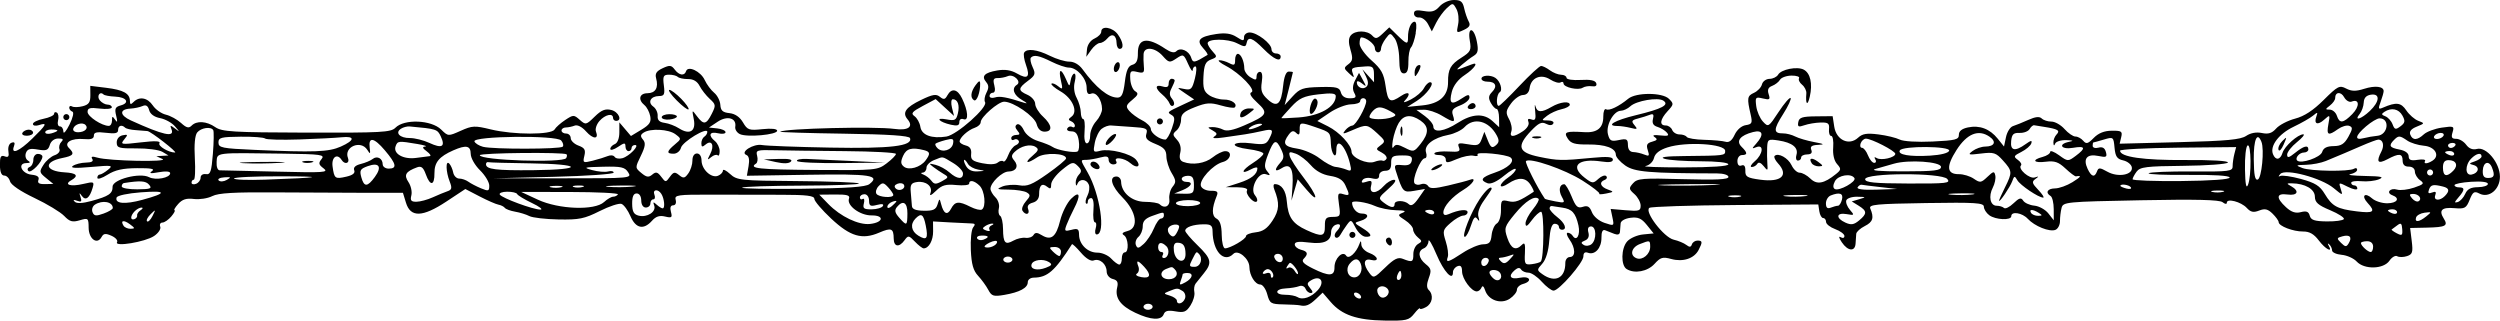 <?xml version="1.0" encoding="UTF-8" standalone="no"?>
<svg
   xmlns:dc="http://purl.org/dc/elements/1.1/"
   xmlns:cc="http://creativecommons.org/ns#"
   xmlns:rdf="http://www.w3.org/1999/02/22-rdf-syntax-ns#"
   xmlns:svg="http://www.w3.org/2000/svg"
   xmlns="http://www.w3.org/2000/svg"
   xmlns:sodipodi="http://sodipodi.sourceforge.net/DTD/sodipodi-0.dtd"
   xmlns:inkscape="http://www.inkscape.org/namespaces/inkscape"
   width="217.774mm"
   height="27.925mm"
   viewBox="0 0 217.774 27.925"
   version="1.1"
   id="svg903"
   inkscape:version="1.0.2 (e86c870879, 2021-01-15, custom)"
   sodipodi:docname="Portuguese vine and rod separator, Serões, 1901.svg">
  <defs
     id="defs897" />
  <sodipodi:namedview
     id="base"
     pagecolor="#ffffff"
     bordercolor="#666666"
     borderopacity="1.0"
     inkscape:pageopacity="0.0"
     inkscape:pageshadow="2"
     inkscape:zoom="1.4"
     inkscape:cx="401.79245"
     inkscape:cy="179.54033"
     inkscape:document-units="mm"
     inkscape:current-layer="layer1"
     inkscape:document-rotation="0"
     showgrid="false"
     inkscape:window-width="1920"
     inkscape:window-height="1057"
     inkscape:window-x="-8"
     inkscape:window-y="-8"
     inkscape:window-maximized="1" />
  <g
     inkscape:label="Layer 1"
     inkscape:groupmode="layer"
     id="layer1"
     transform="translate(77.712,-113.086)">
    <path
       style="fill:#000000;stroke-width:0.265"
       d="m 49.831,113.805 c 0.088,0.399 0.266,0.918 0.395,1.153 0.176,0.322 0.071,0.503 -0.427,0.736 -0.64,0.299 -0.656,0.283 -0.497,-0.475 0.091,-0.434 0.026,-1.036 -0.145,-1.348 -0.3,-0.548 -0.323,-0.55 -0.839,-0.074 -0.292,0.269 -0.704,0.835 -0.917,1.256 l -0.387,0.767 -0.328,-0.626 c -0.18,-0.345 -0.529,-0.608 -0.775,-0.585 -0.246,0.023 -0.449,-0.13 -0.451,-0.338 -0.003,-0.286 0.211,-0.341 0.866,-0.225 0.677,0.12 0.978,0.032 1.36,-0.399 0.275,-0.311 0.818,-0.556 1.238,-0.56 0.602,-0.006 0.779,0.134 0.908,0.719 z m -4.214,2.159 c -0.095,0.547 -0.281,1.108 -0.414,1.248 -0.133,0.14 -0.237,0.706 -0.231,1.259 0.007,0.717 -0.104,1.006 -0.387,1.009 -0.298,0.003 -0.4,-0.314 -0.41,-1.268 -0.007,-0.7 -0.186,-1.502 -0.398,-1.782 -0.381,-0.504 -0.39,-0.503 -0.785,0.023 -0.22,0.293 -0.402,0.682 -0.405,0.864 -0.007,0.469 -0.533,0.418 -0.538,-0.051 -0.003,-0.339 -0.758,-0.928 -1.183,-0.924 -0.082,8.2e-4 -0.147,0.248 -0.144,0.55 0.003,0.302 0.47,0.957 1.041,1.459 0.851,0.749 1.069,1.144 1.222,2.217 0.202,1.416 0.378,1.528 1.364,0.867 0.679,-0.455 0.886,-0.2 0.325,0.401 -0.21,0.226 -0.024,0.194 0.52,-0.087 0.466,-0.241 0.972,-0.676 1.124,-0.968 0.152,-0.291 0.396,-0.53 0.541,-0.532 0.484,-0.005 -0.277,1.071 -1.144,1.619 l -0.838,0.529 1.316,-0.13 c 1.501,-0.149 2.247,-0.83 2.235,-2.041 -0.011,-1.112 0.213,-1.516 1.177,-2.126 0.786,-0.497 0.86,-0.647 0.718,-1.468 -0.217,-1.258 0.361,-1.203 0.61,0.058 0.155,0.782 0.101,1.035 -0.271,1.26 -0.256,0.155 -0.717,0.502 -1.024,0.772 -0.529,0.465 -0.531,0.481 -0.032,0.306 0.29,-0.102 0.676,-0.247 0.857,-0.324 0.688,-0.289 0.289,0.341 -0.581,0.916 -0.575,0.38 -0.989,0.919 -1.128,1.467 -0.263,1.034 -0.041,1.182 0.863,0.576 0.541,-0.362 0.674,-0.378 0.677,-0.082 0.002,0.203 -0.362,0.512 -0.809,0.686 -0.652,0.254 -0.778,0.423 -0.635,0.858 0.221,0.673 0.11,0.676 -0.981,0.025 -0.479,-0.286 -1.169,-0.513 -1.533,-0.505 l -0.661,0.014 0.733,0.536 c 0.403,0.295 0.735,0.704 0.737,0.91 0.006,0.576 0.96,0.437 2.114,-0.308 1.26,-0.813 2.278,-0.866 3.046,-0.158 l 0.574,0.528 -0.008,-0.798 c -0.004,-0.439 -0.103,-0.797 -0.219,-0.796 -0.116,10e-4 -0.343,-0.238 -0.503,-0.53 -0.226,-0.412 -0.2,-0.626 0.116,-0.949 0.486,-0.496 0.3,-0.902 -0.411,-0.894 -0.282,0.003 -0.515,-0.114 -0.516,-0.259 -0.003,-0.307 0.79,-0.355 1.209,-0.074 0.428,0.287 0.665,1.075 0.379,1.256 -0.273,0.173 -0.342,1.187 -0.08,1.184 0.088,-8.8e-4 0.897,-0.783 1.797,-1.738 0.9,-0.955 1.75,-1.737 1.888,-1.739 0.139,-10e-4 0.485,0.17 0.769,0.381 0.285,0.211 0.726,0.385 0.981,0.387 0.255,0.002 0.464,0.122 0.466,0.266 0.002,0.145 0.551,0.228 1.23,0.186 0.831,-0.052 1.269,0.037 1.355,0.275 0.082,0.226 -0.049,0.324 -0.366,0.275 -0.271,-0.042 -0.635,0.015 -0.81,0.127 -0.394,0.253 -1.666,-0.032 -1.67,-0.373 -0.001,-0.138 -0.117,-0.179 -0.258,-0.09 -0.141,0.089 -0.55,-0.028 -0.911,-0.259 -0.804,-0.516 -1.666,-0.152 -1.785,0.753 -0.05,0.379 -0.262,0.599 -0.58,0.603 -0.276,0.004 -0.74,0.333 -1.033,0.733 -0.464,0.635 -0.486,0.807 -0.177,1.372 0.195,0.355 0.284,0.833 0.199,1.062 -0.198,0.532 0.203,0.527 1.008,-0.012 0.368,-0.247 0.57,-0.581 0.482,-0.802 -0.103,-0.261 -0.021,-0.33 0.265,-0.224 0.334,0.124 0.397,-0.017 0.32,-0.728 -0.052,-0.485 -0.04,-0.675 0.027,-0.421 0.146,0.554 0.523,0.568 1.404,0.052 0.742,-0.434 1.582,-0.53 1.586,-0.181 0.001,0.127 -0.324,0.302 -0.724,0.388 -0.399,0.086 -0.962,0.341 -1.251,0.566 -0.518,0.405 -0.517,0.41 0.086,0.412 0.339,0.002 0.539,0.121 0.45,0.269 -0.104,0.173 -0.329,0.179 -0.637,0.019 -0.374,-0.195 -0.651,-0.063 -1.301,0.62 -1.284,1.351 -1.117,1.883 0.71,2.26 1.646,0.34 1.933,0.345 4.631,0.086 1.307,-0.126 1.785,-0.086 1.788,0.149 0.002,0.223 -0.301,0.275 -0.991,0.172 -2.048,-0.306 -2.781,0.401 -1.466,1.414 0.665,0.512 0.737,0.518 1.193,0.097 0.267,-0.247 0.575,-0.354 0.684,-0.239 0.109,0.115 0.051,0.264 -0.131,0.33 -0.513,0.189 -0.384,0.602 0.259,0.833 0.562,0.202 0.557,0.215 -0.138,0.355 -0.397,0.08 -0.663,0.086 -0.592,0.013 0.071,-0.073 -0.59,-0.587 -1.47,-1.143 -1.544,-0.976 -4.592,-2.026 -4.918,-1.694 -0.117,0.119 0.975,2.296 1.646,3.281 0.024,0.035 0.436,0.137 0.915,0.228 0.831,0.158 0.858,0.138 0.56,-0.405 -0.306,-0.559 -0.204,-1.09 0.211,-1.094 0.115,-0.001 0.405,0.482 0.644,1.074 0.362,0.894 0.526,1.046 0.975,0.899 0.414,-0.136 0.599,-0.027 0.792,0.467 0.146,0.372 0.611,0.765 1.1,0.93 0.839,0.283 0.846,0.278 0.69,-0.463 l -0.158,-0.75 1.309,0.113 c 1.169,0.101 1.309,0.057 1.304,-0.409 -0.003,-0.287 -0.246,-0.736 -0.541,-0.997 -0.493,-0.437 -0.502,-0.513 -0.12,-0.945 0.374,-0.422 0.816,-0.458 4.364,-0.357 2.89,0.082 3.947,0.03 3.945,-0.193 -0.002,-0.174 -0.43,-0.306 -0.995,-0.307 -5.926,-0.015 -7.182,-0.123 -7.992,-0.688 -0.45,-0.314 -0.82,-0.736 -0.822,-0.94 -0.006,-0.579 -0.907,-0.908 -2.442,-0.893 -1.122,0.011 -1.477,-0.093 -1.745,-0.512 -0.375,-0.588 -0.191,-0.659 1.467,-0.56 1.106,0.066 1.638,-0.382 1.628,-1.371 -0.004,-0.429 0.107,-0.708 0.248,-0.623 0.262,0.158 1.101,-0.242 1.926,-0.92 0.682,-0.56 2.967,-0.556 3.541,0.006 0.438,0.429 0.433,0.485 -0.112,1.077 -0.67,0.727 -0.738,1.253 -0.163,1.247 0.223,-0.002 0.475,0.174 0.561,0.391 0.086,0.217 0.375,0.393 0.641,0.39 0.267,-0.003 0.548,0.095 0.625,0.216 0.077,0.121 0.77,0.236 1.54,0.254 0.77,0.018 1.6,0.094 1.844,0.168 0.302,0.091 0.556,-0.104 0.79,-0.609 0.204,-0.439 0.6,-0.781 0.966,-0.837 0.55,-0.084 0.598,-0.19 0.428,-0.93 -0.331,-1.432 -0.302,-1.616 0.291,-1.886 0.317,-0.145 0.63,-0.476 0.695,-0.737 0.065,-0.261 0.362,-0.477 0.66,-0.48 0.297,-0.003 0.634,-0.168 0.749,-0.366 0.267,-0.462 1.656,-0.737 2.225,-0.44 0.584,0.305 0.791,1.224 0.531,2.358 -0.197,0.861 -0.382,0.684 -0.299,-0.287 0.02,-0.233 -0.147,-0.572 -0.371,-0.754 -0.224,-0.182 -0.343,-0.437 -0.264,-0.567 0.078,-0.13 -0.216,-0.232 -0.654,-0.228 -0.438,0.004 -0.89,0.167 -1.004,0.361 -0.114,0.194 -0.424,0.435 -0.688,0.535 -0.34,0.129 -0.428,0.338 -0.302,0.721 0.155,0.472 0.092,0.519 -0.505,0.375 -0.637,-0.153 -0.675,-0.109 -0.577,0.665 0.058,0.456 0.32,1.062 0.582,1.346 0.469,0.508 0.493,0.494 1.37,-0.838 0.491,-0.745 0.959,-1.289 1.041,-1.21 0.081,0.08 -0.212,0.712 -0.653,1.404 -0.853,1.34 -0.853,1.684 -0.003,1.675 0.292,-0.003 0.768,0.119 1.058,0.27 0.29,0.151 1.028,0.369 1.641,0.484 0.886,0.166 0.96,0.216 0.359,0.245 -0.557,0.027 -0.714,0.141 -0.599,0.432 0.106,0.269 -0.01,0.397 -0.365,0.401 -0.286,0.003 -0.52,0.124 -0.518,0.27 0.002,0.146 -0.124,0.266 -0.28,0.267 -0.155,0.002 -0.214,-0.219 -0.131,-0.491 0.194,-0.632 -0.357,-1.076 -1.565,-1.26 -0.901,-0.137 -0.953,-0.104 -0.985,0.618 -0.018,0.419 -0.01,1.06 0.018,1.424 0.048,0.617 0.026,0.63 -0.328,0.186 -0.241,-0.301 -0.442,-0.372 -0.55,-0.193 -0.094,0.155 -0.312,0.28 -0.486,0.276 -0.173,-0.003 -0.05,-0.232 0.275,-0.508 0.71,-0.605 0.808,-1.49 0.135,-1.224 -0.42,0.166 -0.42,0.146 -0.003,-0.323 0.689,-0.776 0.562,-1.209 -0.289,-0.991 -1.129,0.289 -1.512,0.784 -0.998,1.288 0.526,0.516 0.533,0.713 0.026,0.718 -0.218,0.002 -0.395,0.238 -0.392,0.525 0.003,0.325 0.137,0.469 0.357,0.382 0.232,-0.092 0.346,0.064 0.335,0.46 -0.014,0.521 0.156,0.623 1.298,0.778 1.836,0.25 2.512,-0.378 1.541,-1.43 -0.244,-0.265 -0.375,-0.551 -0.291,-0.637 0.304,-0.31 1.181,0.17 1.48,0.81 0.168,0.359 0.487,0.652 0.708,0.649 0.221,-0.002 0.641,0.23 0.932,0.515 0.566,0.555 1.182,0.444 2.228,-0.401 0.457,-0.369 0.465,-0.45 0.092,-0.87 -0.258,-0.29 -0.383,-0.833 -0.335,-1.456 0.042,-0.546 -0.036,-0.992 -0.173,-0.991 -0.138,10e-4 -0.225,-0.266 -0.193,-0.593 0.048,-0.502 -0.068,-0.593 -0.737,-0.576 -0.436,0.011 -1.071,0.118 -1.411,0.238 -0.514,0.181 -0.603,0.136 -0.528,-0.272 0.074,-0.405 0.34,-0.492 1.541,-0.504 l 1.452,-0.015 0.141,0.919 c 0.18,1.169 1.29,1.682 2.074,0.958 0.384,-0.355 0.764,-0.416 1.778,-0.287 0.709,0.09 1.539,0.291 1.844,0.446 0.318,0.162 1.537,0.236 2.859,0.173 2.012,-0.095 2.304,-0.169 2.3,-0.585 -0.003,-0.318 0.259,-0.532 0.787,-0.643 1.019,-0.214 1.909,0.121 2.598,0.98 l 0.548,0.683 0.172,-0.82 c 0.094,-0.451 0.368,-0.883 0.608,-0.958 0.24,-0.076 0.839,-0.318 1.331,-0.539 0.627,-0.281 0.979,-0.318 1.176,-0.125 0.155,0.152 0.534,0.273 0.842,0.27 0.308,-0.003 0.823,0.289 1.143,0.65 0.32,0.361 0.747,0.654 0.948,0.652 0.201,-0.002 0.507,0.163 0.679,0.366 0.264,0.311 0.408,0.273 0.918,-0.247 0.41,-0.418 0.914,-0.62 1.567,-0.626 0.853,-0.009 0.947,0.055 0.825,0.561 l -0.137,0.57 5.204,-0.134 c 4.119,-0.106 5.332,-0.22 5.817,-0.545 0.39,-0.261 0.888,-0.353 1.369,-0.252 0.569,0.119 0.878,0.021 1.246,-0.394 0.27,-0.304 1.012,-0.689 1.649,-0.857 0.801,-0.21 1.57,-0.713 2.49,-1.627 1.226,-1.218 1.38,-1.297 1.954,-0.997 0.474,0.248 0.85,0.254 1.571,0.025 0.948,-0.301 1.694,-0.215 1.698,0.197 0.001,0.12 -0.116,0.539 -0.26,0.931 -0.232,0.629 -0.208,0.688 0.204,0.51 1.157,-0.5 1.565,-0.451 2.028,0.24 0.255,0.381 0.726,0.791 1.046,0.911 0.571,0.213 0.569,0.223 -0.138,0.508 -0.487,0.196 -0.668,0.421 -0.56,0.694 0.204,0.517 0.603,0.509 1.182,-0.026 0.253,-0.233 0.957,-0.496 1.567,-0.584 1.04,-0.15 1.097,-0.125 0.933,0.41 -0.136,0.442 -0.065,0.569 0.314,0.565 0.269,-0.003 0.66,0.228 0.869,0.512 0.254,0.345 0.57,0.468 0.949,0.369 0.807,-0.211 1.983,1.205 1.995,2.403 0.011,1.121 -0.954,1.921 -1.79,1.484 -0.445,-0.233 -0.567,-0.154 -0.848,0.543 -0.297,0.739 -0.422,0.806 -1.343,0.728 -1.086,-0.093 -1.367,0.186 -0.912,0.906 0.401,0.634 0.175,0.755 -1.475,0.791 l -1.454,0.032 0.139,1.135 c 0.121,0.982 0.064,1.159 -0.417,1.317 -0.306,0.1 -0.687,0.104 -0.846,0.008 -0.159,-0.096 -0.463,0.078 -0.675,0.387 -0.514,0.75 -2.195,0.793 -2.86,0.072 -0.259,-0.28 -0.846,-0.542 -1.304,-0.582 -0.458,-0.04 -0.834,-0.211 -0.836,-0.381 -0.002,-0.17 -0.112,-0.407 -0.246,-0.527 -0.141,-0.127 -0.162,-0.08 -0.049,0.111 0.392,0.666 -0.286,0.308 -0.862,-0.454 -0.425,-0.563 -0.816,-0.786 -1.368,-0.78 -0.865,0.009 -2.126,-0.474 -2.129,-0.815 -0.001,-0.122 -0.241,-0.456 -0.532,-0.741 -0.415,-0.406 -0.668,-0.465 -1.167,-0.269 -0.494,0.194 -0.737,0.142 -1.081,-0.231 -0.494,-0.535 -1.739,-0.86 -1.735,-0.454 0.001,0.149 -0.156,0.131 -0.369,-0.042 -0.264,-0.215 -2.32,-0.264 -7.13,-0.17 -6.548,0.128 -6.763,0.149 -6.898,0.673 -0.077,0.297 -0.138,0.812 -0.137,1.144 10e-4,0.332 -0.178,0.675 -0.398,0.762 -0.512,0.202 -1.811,-0.318 -2.408,-0.965 -0.486,-0.527 -1.44,-0.677 -1.436,-0.226 0.004,0.383 -1.371,0.323 -1.919,-0.085 -0.257,-0.191 -0.468,-0.525 -0.47,-0.742 -0.003,-0.338 -0.736,-0.384 -5.033,-0.317 -4.361,0.068 -5.007,0.13 -4.861,0.473 0.345,0.808 0.231,1.175 -0.474,1.529 -0.398,0.2 -0.735,0.506 -0.749,0.68 -0.014,0.174 -0.04,0.555 -0.058,0.846 -0.045,0.728 -0.671,0.671 -1.198,-0.109 -0.253,-0.375 -0.296,-0.562 -0.103,-0.446 0.191,0.115 0.331,0.071 0.33,-0.104 -0.002,-0.167 -0.362,-0.434 -0.8,-0.595 -0.438,-0.16 -0.798,-0.444 -0.8,-0.631 -0.002,-0.186 -0.114,-0.338 -0.25,-0.336 -0.135,0.001 -0.287,-0.265 -0.337,-0.592 l -0.09,-0.594 -7.203,0.052 c -3.962,0.029 -7.339,0.138 -7.506,0.244 -0.481,0.304 1.254,2.578 2.116,2.775 0.395,0.09 0.888,0.295 1.095,0.454 0.281,0.216 0.404,0.206 0.485,-0.041 0.059,-0.183 0.277,-0.334 0.483,-0.336 0.449,-0.004 0.465,0.128 0.102,0.823 -0.389,0.745 -1.359,1.063 -2.381,0.781 -0.742,-0.205 -0.936,-0.148 -1.456,0.425 -0.607,0.668 -1.741,0.879 -2.43,0.451 -0.513,-0.318 -0.485,-1.806 0.046,-2.405 0.253,-0.285 0.876,-0.559 1.384,-0.608 l 0.924,-0.09 -0.591,-0.733 c -0.468,-0.58 -0.764,-0.712 -1.422,-0.629 -0.477,0.06 -0.844,0.266 -0.863,0.483 -0.018,0.209 -0.044,0.541 -0.059,0.739 -0.017,0.233 -0.19,0.296 -0.492,0.178 -0.256,-0.1 -0.614,-0.241 -0.797,-0.313 -0.222,-0.088 -0.329,0.13 -0.324,0.658 0.009,0.887 -0.568,1.527 -1.174,1.301 -0.264,-0.098 -0.4,0.009 -0.397,0.311 0.005,0.542 -2.117,2.984 -2.598,2.989 -0.182,0.002 -0.647,-0.351 -1.035,-0.783 -0.387,-0.433 -0.909,-0.785 -1.159,-0.782 -0.25,0.002 -0.533,-0.12 -0.629,-0.271 -0.119,-0.188 -0.291,-0.176 -0.544,0.038 -0.624,0.529 -0.418,0.855 0.427,0.677 0.888,-0.187 1.134,0.307 0.27,0.542 -0.29,0.079 -0.526,0.306 -0.524,0.504 0.002,0.198 -0.278,0.548 -0.621,0.778 -0.768,0.514 -1.875,0.133 -2.152,-0.741 -0.111,-0.348 -0.229,-0.435 -0.311,-0.229 -0.073,0.183 -0.258,0.333 -0.411,0.335 -0.468,0.005 -1.277,-1.091 -1.283,-1.739 -0.004,-0.436 -0.12,-0.568 -0.401,-0.456 -0.217,0.086 -0.394,0.318 -0.392,0.516 0.008,0.835 -0.802,-0.037 -1.438,-1.548 -0.377,-0.894 -0.688,-1.414 -0.693,-1.155 -0.004,0.259 -0.186,0.542 -0.404,0.628 -0.56,0.221 -0.483,0.865 0.163,1.378 0.475,0.377 0.512,0.543 0.267,1.207 -0.196,0.532 -0.198,0.854 -0.007,1.042 0.447,0.438 0.328,1.183 -0.24,1.494 -0.289,0.159 -0.527,0.212 -0.528,0.118 -9.39e-4,-0.094 -0.226,0.112 -0.5,0.458 -0.456,0.574 -0.679,0.626 -2.582,0.595 -2.421,-0.039 -3.719,-0.487 -4.692,-1.621 l -0.697,-0.811 -0.578,0.55 c -0.575,0.547 -0.898,0.674 -1.405,0.556 -0.146,-0.034 -0.793,-0.071 -1.439,-0.083 -1.092,-0.02 -1.19,-0.081 -1.405,-0.879 -0.127,-0.472 -0.403,-0.856 -0.612,-0.854 -0.442,0.004 -0.936,-0.791 -0.943,-1.52 -0.007,-0.738 -0.997,-1.554 -1.394,-1.15 -0.819,0.835 -1.795,-0.22 -1.813,-1.959 -0.005,-0.511 -0.144,-0.621 -0.778,-0.614 -0.919,0.009 -1.607,0.251 -1.604,0.563 0.001,0.124 0.483,0.693 1.071,1.263 1.211,1.175 1.291,1.526 0.558,2.432 -0.285,0.353 -0.612,0.761 -0.726,0.908 -0.115,0.147 -0.163,0.48 -0.108,0.742 0.055,0.261 -0.095,0.78 -0.334,1.153 -0.368,0.574 -0.569,0.654 -1.309,0.523 -0.648,-0.115 -0.913,-0.05 -1.025,0.25 -0.209,0.561 -1.115,0.515 -2.475,-0.127 -1.298,-0.612 -1.797,-1.307 -1.581,-2.202 0.11,-0.458 0.016,-0.641 -0.382,-0.741 -0.302,-0.076 -0.53,-0.356 -0.533,-0.654 -0.006,-0.653 -0.611,-1.167 -1.131,-0.962 -0.241,0.095 -0.67,-0.167 -1.11,-0.679 -0.394,-0.459 -0.745,-0.789 -0.781,-0.734 -1.5,2.344 -2.137,2.899 -3.336,2.911 -0.284,0.003 -0.515,0.18 -0.513,0.393 0.005,0.497 -0.704,0.881 -2.047,1.11 -0.94,0.16 -1.103,0.108 -1.394,-0.441 -0.181,-0.342 -0.58,-0.892 -0.887,-1.222 -0.42,-0.452 -0.576,-1.004 -0.633,-2.237 -0.042,-0.9 0.049,-1.79 0.2,-1.976 0.201,-0.247 0.177,-0.341 -0.087,-0.345 -0.2,-0.003 -1.048,-0.044 -1.885,-0.092 l -1.522,-0.087 0.009,0.852 c 0.008,0.802 -0.37,1.49 -0.821,1.495 -0.111,0.001 -0.455,-0.263 -0.765,-0.588 -0.53,-0.554 -0.584,-0.561 -0.901,-0.123 -0.474,0.656 -0.939,0.585 -0.946,-0.145 -0.009,-0.892 -0.203,-0.971 -1.271,-0.512 -1.481,0.636 -2.507,0.335 -4.176,-1.226 -0.805,-0.753 -1.465,-1.527 -1.467,-1.721 -0.003,-0.269 -0.672,-0.352 -2.848,-0.354 -1.564,-8.5e-4 -4.31,-0.006 -6.101,-0.011 -2.999,-0.009 -3.247,0.028 -3.129,0.458 0.074,0.273 -0.018,0.47 -0.22,0.472 -0.225,0.002 -0.293,0.203 -0.193,0.57 0.135,0.496 0.071,0.547 -0.513,0.406 -0.478,-0.115 -0.8,-0.01 -1.137,0.369 -0.727,0.819 -1.415,0.675 -1.874,-0.394 -0.221,-0.513 -0.572,-0.997 -0.781,-1.075 -0.209,-0.078 -1.066,0.204 -1.904,0.626 -1.328,0.669 -1.788,0.762 -3.579,0.729 -1.13,-0.021 -2.274,-0.153 -2.542,-0.293 -0.268,-0.14 -0.824,-0.312 -1.236,-0.383 -0.412,-0.07 -0.819,-0.221 -0.904,-0.334 -0.086,-0.113 -0.335,-0.238 -0.553,-0.278 -0.219,-0.039 -0.958,-0.362 -1.642,-0.718 l -1.245,-0.646 -1.655,1.094 c -2.08,1.374 -3.119,1.402 -3.518,0.095 l -0.262,-0.857 -3.054,4e-5 c -1.68,-1e-5 -5.257,-0.017 -7.95,-0.037 -3.698,-0.028 -5.069,0.051 -5.606,0.324 -0.391,0.199 -1.109,0.311 -1.597,0.25 -0.661,-0.082 -1.011,0.029 -1.374,0.438 -0.268,0.302 -0.41,0.548 -0.316,0.547 0.094,-9.4e-4 -0.031,0.238 -0.277,0.532 -0.246,0.294 -0.596,0.535 -0.778,0.537 -0.181,0.002 -0.266,0.164 -0.189,0.36 0.078,0.198 -0.163,0.56 -0.541,0.813 -0.774,0.518 -3.483,0.968 -3.221,0.535 0.09,-0.148 -0.129,-0.399 -0.485,-0.557 -0.519,-0.23 -0.692,-0.208 -0.867,0.113 -0.381,0.697 -1.114,0.166 -1.124,-0.812 -0.009,-0.845 -0.038,-0.87 -0.778,-0.65 -0.633,0.188 -0.872,0.121 -1.354,-0.381 -0.322,-0.336 -1.484,-1.037 -2.583,-1.56 -1.221,-0.58 -2.051,-1.146 -2.135,-1.454 -0.076,-0.278 -0.302,-0.503 -0.503,-0.501 -0.241,0.002 -0.369,-0.309 -0.375,-0.914 -0.007,-0.729 0.077,-0.885 0.412,-0.761 0.322,0.12 0.399,0.014 0.326,-0.45 -0.055,-0.351 0.062,-0.662 0.276,-0.737 0.256,-0.09 0.321,0.005 0.21,0.304 -0.285,0.765 0.441,0.463 1.597,-0.664 1.246,-1.216 1.35,-1.426 0.584,-1.174 -0.293,0.096 -0.529,0.053 -0.53,-0.097 -0.002,-0.149 0.413,-0.353 0.922,-0.453 0.508,-0.101 0.923,-0.296 0.922,-0.434 -0.001,-0.138 0.106,-0.185 0.239,-0.105 0.133,0.08 0.181,0.384 0.108,0.676 -0.074,0.296 -0.003,0.529 0.162,0.527 0.162,-0.002 0.297,0.201 0.3,0.45 0.003,0.249 0.24,-0.021 0.528,-0.599 0.305,-0.614 0.411,-1.088 0.253,-1.139 -0.148,-0.048 -0.271,-0.203 -0.272,-0.345 -0.001,-0.142 0.112,-0.189 0.251,-0.105 0.14,0.084 0.556,0.074 0.926,-0.022 0.534,-0.14 0.67,-0.339 0.664,-0.975 l -0.008,-0.799 1.384,0.17 c 1.504,0.184 2.062,0.492 2.069,1.14 0.003,0.325 0.074,0.346 0.318,0.097 0.501,-0.511 1.22,-0.382 1.678,0.302 0.233,0.348 0.745,0.709 1.139,0.802 0.393,0.093 0.987,0.419 1.32,0.723 0.466,0.427 0.675,0.481 0.915,0.236 0.445,-0.454 1.306,-0.401 2.069,0.128 0.58,0.402 1.527,0.459 7.956,0.477 6.527,0.018 7.343,-0.027 7.732,-0.424 0.767,-0.783 3.122,-0.69 3.986,0.156 0.607,0.595 0.615,0.595 1.705,0.107 1.007,-0.451 1.218,-0.461 2.624,-0.118 1.976,0.481 5.272,0.484 5.551,0.005 0.112,-0.193 0.533,-0.567 0.934,-0.831 0.701,-0.462 0.75,-0.462 1.261,-0.009 0.516,0.457 0.555,0.449 1.296,-0.276 0.589,-0.576 0.92,-0.71 1.445,-0.584 0.641,0.154 0.994,0.944 0.424,0.95 -0.146,0.001 -0.266,-0.116 -0.267,-0.262 -0.004,-0.443 -0.686,-0.289 -1.179,0.267 -0.256,0.288 -0.394,0.703 -0.308,0.921 0.274,0.692 -0.244,0.69 -0.86,-0.004 -0.354,-0.399 -0.754,-0.604 -0.993,-0.51 -0.22,0.087 -0.569,0.16 -0.775,0.162 -0.206,0.002 -0.374,0.123 -0.373,0.268 0.002,0.146 0.181,0.263 0.4,0.261 0.218,-0.002 0.399,0.178 0.401,0.399 0.002,0.222 0.306,0.515 0.674,0.651 0.541,0.199 0.64,0.371 0.515,0.892 -0.148,0.614 -0.113,0.634 0.726,0.424 0.484,-0.121 1.076,-0.304 1.315,-0.405 0.239,-0.102 0.507,-0.07 0.596,0.071 0.089,0.141 0.392,0.194 0.672,0.117 0.604,-0.165 1.555,-1.155 1.105,-1.151 -0.168,0.002 -0.304,0.122 -0.303,0.268 0.002,0.146 -0.116,0.266 -0.262,0.267 -0.146,10e-4 -0.266,-0.179 -0.269,-0.4 -0.004,-0.353 -0.086,-0.348 -0.661,0.037 -0.361,0.242 -0.658,0.32 -0.66,0.173 -0.002,-0.147 0.175,-0.337 0.393,-0.423 0.237,-0.094 0.395,-0.503 0.395,-1.025 l 3.19e-4,-0.868 0.505,0.594 0.505,0.594 0.904,-0.546 c 0.727,-0.439 0.879,-0.673 0.774,-1.194 -0.072,-0.356 -0.297,-0.784 -0.501,-0.949 -0.583,-0.474 -0.446,-1.03 0.255,-1.037 0.708,-0.007 0.985,-0.479 0.762,-1.298 -0.112,-0.411 0.029,-0.629 0.567,-0.881 0.613,-0.287 0.764,-0.27 1.051,0.114 0.385,0.515 0.85,0.582 0.991,0.143 0.165,-0.511 1.276,0.016 1.622,0.769 0.177,0.386 0.547,0.885 0.822,1.11 0.276,0.225 0.518,0.698 0.54,1.053 0.03,0.502 0.205,0.662 0.791,0.723 0.489,0.051 0.902,0.333 1.179,0.805 0.393,0.669 0.528,0.716 1.702,0.591 0.779,-0.083 1.277,-0.029 1.278,0.137 0.004,0.352 -2.627,0.591 -3.247,0.295 -0.261,-0.124 -0.442,-0.413 -0.403,-0.641 0.129,-0.76 -0.693,-0.996 -1.531,-0.439 l -0.761,0.507 0.721,0.076 c 0.397,0.042 0.722,0.19 0.724,0.329 0.001,0.139 -0.296,0.18 -0.661,0.093 -0.74,-0.178 -0.876,0.185 -0.258,0.688 0.22,0.179 0.403,0.569 0.406,0.866 0.003,0.297 -0.074,0.463 -0.17,0.368 -0.097,-0.095 -0.354,-0.023 -0.571,0.16 -0.345,0.29 -0.355,0.255 -0.081,-0.272 0.388,-0.746 0.132,-1.28 -0.398,-0.831 -0.292,0.247 -0.371,0.226 -0.374,-0.1 -0.002,-0.228 0.114,-0.488 0.259,-0.58 0.145,-0.091 0.262,-0.281 0.26,-0.42 -0.004,-0.447 -2.163,0.858 -2.296,1.388 -0.07,0.28 -0.352,0.512 -0.626,0.515 -0.654,0.007 -0.631,-0.199 0.089,-0.801 0.587,-0.492 0.587,-0.496 0.057,-0.895 -0.59,-0.443 -2.175,-0.527 -2.763,-0.146 -0.294,0.19 -0.308,0.327 -0.063,0.616 0.246,0.29 0.204,0.6 -0.19,1.411 -0.504,1.038 -0.504,1.04 0.052,1.501 0.448,0.371 0.633,0.397 0.945,0.133 0.315,-0.267 0.461,-0.232 0.778,0.187 0.382,0.505 0.397,0.505 0.757,0.009 0.315,-0.434 0.429,-0.455 0.805,-0.15 0.375,0.305 0.489,0.284 0.801,-0.152 0.2,-0.279 0.36,-0.782 0.357,-1.118 -0.004,-0.367 0.153,-0.612 0.391,-0.615 0.24,-0.002 0.399,0.241 0.403,0.616 0.008,0.775 0.85,1.557 1.43,1.328 0.238,-0.094 0.432,-0.298 0.431,-0.454 -0.002,-0.155 0.28,-0.022 0.626,0.297 0.598,0.55 0.89,0.581 5.84,0.618 2.866,0.021 5.289,0.115 5.384,0.208 0.095,0.093 -2.121,0.177 -4.924,0.187 -2.803,0.01 -5.168,0.089 -5.254,0.177 -0.086,0.088 2.274,0.132 5.245,0.097 3.96,-0.046 5.519,-0.154 5.842,-0.404 0.986,-0.766 0.096,-0.903 -5.298,-0.816 l -5.374,0.086 0.148,-0.837 c 0.098,-0.555 0.034,-0.883 -0.191,-0.974 -0.593,-0.239 0.619,-1.005 1.368,-0.864 0.367,0.069 3.034,0.17 5.925,0.223 5.28,0.098 7.204,-0.13 6.965,-0.825 -0.073,-0.212 -1.832,-0.33 -5.773,-0.388 -3.117,-0.046 -5.609,-0.124 -5.537,-0.173 0.414,-0.282 8.288,-0.474 9.943,-0.243 1.207,0.169 1.698,-0.186 1.152,-0.831 -0.492,-0.581 -0.169,-1.045 1.181,-1.696 1.004,-0.484 1.307,-0.534 1.634,-0.268 0.328,0.267 0.447,0.244 0.65,-0.126 0.364,-0.666 0.882,-0.559 1.279,0.264 0.526,1.091 0.594,1.983 0.137,1.813 -0.222,-0.083 -0.376,0.022 -0.373,0.253 0.003,0.295 -0.18,0.352 -0.725,0.229 -1.057,-0.238 -1.424,-0.664 -0.406,-0.47 0.743,0.141 0.859,0.081 1.004,-0.519 0.172,-0.714 -0.015,-1.236 -0.442,-1.232 -0.143,0.001 -0.175,0.321 -0.074,0.728 l 0.18,0.726 -0.801,-0.734 -0.801,-0.734 -1.123,0.6 c -0.942,0.503 -1.057,0.647 -0.715,0.892 0.225,0.161 0.453,0.577 0.507,0.925 0.112,0.723 0.984,1.049 2.265,0.847 0.923,-0.145 3.644,-2.566 3.37,-2.999 -0.092,-0.146 -0.038,-0.516 0.122,-0.821 0.215,-0.411 0.21,-0.649 -0.02,-0.92 -0.443,-0.523 -0.159,-0.825 0.956,-1.017 0.668,-0.115 1.207,-0.033 1.721,0.264 0.938,0.542 1.171,0.32 0.786,-0.748 -0.165,-0.459 -0.236,-0.941 -0.158,-1.07 0.234,-0.387 1.125,-0.279 2.233,0.273 0.573,0.285 1.339,0.516 1.702,0.512 0.403,-0.004 0.847,0.251 1.142,0.655 1.177,1.616 2.253,2.486 3.064,2.478 0.355,-0.004 0.499,-0.317 0.628,-1.364 0.123,-1.008 0.293,-1.394 0.656,-1.493 0.351,-0.096 0.487,-0.378 0.48,-1 -0.013,-1.321 0.823,-1.456 2.402,-0.387 0.456,0.308 0.779,0.378 0.95,0.203 0.356,-0.363 1.09,-0.048 1.287,0.553 0.162,0.494 0.262,0.478 1.424,-0.228 0.059,-0.036 -0.113,-0.305 -0.383,-0.598 -0.626,-0.678 -0.323,-1.003 1.139,-1.223 0.797,-0.12 1.306,-0.047 1.775,0.253 0.578,0.37 0.657,0.372 0.653,0.018 -0.002,-0.222 0.218,-0.405 0.489,-0.408 0.632,-0.006 1.897,0.962 1.902,1.455 0.002,0.208 0.182,0.376 0.401,0.374 0.218,-0.002 0.398,0.115 0.399,0.261 0.005,0.515 -0.582,0.259 -1.479,-0.647 -0.989,-0.998 -1.364,-1.128 -1.49,-0.516 -0.072,0.351 -0.168,0.352 -0.839,0.01 -0.803,-0.409 -2.556,-0.406 -2.553,0.004 0.001,0.134 0.199,0.457 0.44,0.718 0.409,0.443 0.399,0.489 -0.15,0.699 -0.476,0.182 -0.601,0.462 -0.654,1.472 -0.054,1.023 0.035,1.318 0.497,1.634 0.309,0.212 0.886,0.383 1.282,0.379 0.679,-0.007 1.229,0.395 0.942,0.688 -0.072,0.074 -0.617,-0.006 -1.21,-0.177 -0.916,-0.265 -1.258,-0.241 -2.273,0.159 -0.938,0.369 -1.193,0.601 -1.189,1.077 0.003,0.334 -0.174,0.76 -0.394,0.946 -0.358,0.303 -0.353,0.39 0.04,0.815 0.283,0.307 0.384,0.706 0.284,1.122 -0.109,0.451 -0.029,0.693 0.263,0.802 0.812,0.302 1.899,0.135 2.558,-0.395 0.367,-0.295 0.857,-0.538 1.089,-0.54 0.663,-0.007 0.499,0.761 -0.202,0.944 -0.872,0.228 -2.105,1.591 -1.903,2.104 0.09,0.229 0.472,0.408 0.861,0.404 0.563,-0.006 0.661,0.083 0.508,0.458 -0.44,1.076 -0.444,1.73 -0.012,1.966 0.303,0.166 0.44,0.599 0.449,1.416 0.006,0.648 0.137,1.176 0.289,1.175 0.456,-0.005 1.831,-0.807 1.828,-1.067 -0.001,-0.133 0.38,-0.282 0.848,-0.332 0.628,-0.068 1.011,-0.335 1.464,-1.024 0.594,-0.902 0.628,-1.516 0.151,-2.714 -0.101,-0.254 -0.082,-0.46 0.043,-0.459 0.592,0.005 0.971,0.551 1.049,1.512 0.111,1.371 0.5,1.936 1.713,2.491 1.364,0.624 1.612,0.57 1.603,-0.347 -0.007,-0.681 0.091,-0.795 0.688,-0.801 0.661,-0.007 0.688,-0.061 0.542,-1.074 -0.139,-0.96 -0.103,-1.052 0.353,-0.912 0.59,0.181 0.61,0.105 0.199,-0.773 -0.22,-0.471 -0.591,-0.699 -1.327,-0.815 -0.664,-0.105 -1.251,-0.43 -1.678,-0.927 -0.361,-0.421 -0.95,-0.873 -1.308,-1.005 -0.554,-0.204 -0.633,-0.171 -0.525,0.225 0.07,0.256 0.6,1.079 1.18,1.828 1.215,1.572 1.441,2.44 0.283,1.085 l -0.777,-0.908 -0.27,0.929 -0.27,0.929 0.085,-1.214 c 0.11,-1.567 -0.186,-2.086 -0.922,-1.62 -0.632,0.401 -0.7,0.162 -0.135,-0.475 0.33,-0.373 0.344,-0.577 0.078,-1.146 -0.441,-0.943 -0.639,-0.873 -1.135,0.402 -0.348,0.896 -0.362,1.165 -0.08,1.506 0.293,0.353 0.275,0.39 -0.119,0.247 -0.647,-0.235 -1.431,1.266 -0.955,1.828 0.178,0.21 0.253,0.453 0.167,0.54 -0.239,0.244 -1.039,-0.648 -0.855,-0.953 0.097,-0.161 -0.24,-0.271 -0.846,-0.276 l -1.008,-0.008 1.161,-0.375 c 1.073,-0.346 1.591,-0.762 1.596,-1.28 8.58e-4,-0.114 -0.245,-0.072 -0.547,0.093 -0.953,0.522 -0.841,0.083 0.136,-0.534 0.514,-0.325 0.933,-0.696 0.932,-0.824 -0.001,-0.129 -0.596,-0.307 -1.322,-0.396 -0.73,-0.089 -1.251,-0.275 -1.166,-0.415 0.087,-0.145 0.701,-0.184 1.428,-0.091 1.109,0.141 1.312,0.092 1.555,-0.374 0.429,-0.821 0.348,-0.919 -0.581,-0.703 -0.472,0.11 -1.155,0.242 -1.518,0.295 -0.363,0.052 -1.196,0.173 -1.849,0.269 -0.764,0.111 -1.06,0.085 -0.829,-0.075 0.293,-0.202 0.267,-0.301 -0.138,-0.531 -0.472,-0.268 -0.473,-0.283 -0.017,-0.295 0.264,-0.007 0.683,0.093 0.931,0.223 0.31,0.162 0.883,0.048 1.834,-0.365 2.026,-0.88 2.135,-1.071 1.136,-1.986 -0.548,-0.502 -0.729,-0.818 -0.513,-0.898 0.449,-0.167 -0.985,-1.663 -2.203,-2.297 -0.512,-0.266 -0.774,-0.491 -0.583,-0.5 0.191,-0.008 0.58,0.106 0.862,0.254 0.43,0.225 0.514,0.181 0.509,-0.27 -0.003,-0.296 0.101,-0.54 0.231,-0.541 0.276,-0.003 0.564,0.641 0.57,1.275 0.002,0.244 0.244,0.59 0.537,0.769 0.444,0.271 0.532,0.259 0.528,-0.074 -0.002,-0.22 0.131,-0.4 0.295,-0.402 0.192,-0.002 0.25,0.318 0.162,0.898 -0.11,0.725 -0.01,1.018 0.513,1.5 0.826,0.76 1.182,0.443 1.351,-1.204 0.081,-0.785 0.253,-1.216 0.487,-1.219 0.199,-0.002 0.361,0.026 0.36,0.062 -0.002,0.036 -0.163,0.694 -0.359,1.462 l -0.357,1.396 0.701,-0.766 c 0.623,-0.68 0.888,-0.77 2.379,-0.806 1.45,-0.035 1.697,0.029 1.817,0.473 0.09,0.33 0.368,0.511 0.78,0.507 0.53,-0.005 0.596,-0.086 0.385,-0.471 -0.171,-0.312 -0.145,-0.675 0.079,-1.104 l 0.334,-0.639 0.347,0.636 c 0.317,0.581 0.309,0.605 -0.096,0.278 -0.262,-0.212 -0.443,-0.243 -0.441,-0.077 0.004,0.431 0.549,0.664 0.845,0.362 0.177,-0.18 0.161,-0.473 -0.047,-0.889 l -0.31,-0.621 0.506,0.565 0.506,0.565 -0.007,-0.712 c -0.006,-0.598 -0.116,-0.705 -0.69,-0.671 -1.241,0.075 -1.331,0.12 -1.161,0.592 0.158,0.439 0.142,0.439 -0.327,0.006 -0.463,-0.428 -0.466,-0.476 -0.044,-0.793 0.371,-0.279 0.402,-0.495 0.179,-1.241 -0.188,-0.627 -0.182,-1.011 0.018,-1.257 0.379,-0.466 1.435,-0.464 1.87,0.004 0.295,0.316 0.428,0.292 0.917,-0.171 l 0.572,-0.541 0.698,0.684 c 0.834,0.817 0.94,0.837 0.933,0.174 -0.007,-0.716 0.261,-1.347 0.573,-1.35 0.163,-0.002 0.199,0.381 0.093,0.991 z m -23.713,1.825 c -0.02,0.255 -0.008,0.746 0.026,1.091 0.054,0.542 -0.026,0.606 -0.585,0.472 -0.585,-0.141 -0.642,-0.079 -0.599,0.648 0.027,0.442 0.219,0.907 0.428,1.033 0.309,0.187 0.262,0.326 -0.254,0.753 -0.555,0.459 -0.587,0.578 -0.26,0.965 0.205,0.243 0.711,0.611 1.124,0.82 0.413,0.208 0.752,0.55 0.755,0.759 0.004,0.362 0.773,0.921 1.262,0.916 0.126,-0.001 0.38,-0.435 0.566,-0.964 0.279,-0.797 0.276,-0.999 -0.017,-1.176 -0.414,-0.25 -0.416,-0.249 0.927,-0.876 l 1.033,-0.483 -0.779,-0.528 c -0.768,-0.521 -0.77,-0.526 -0.102,-0.386 0.607,0.127 0.704,0.033 0.946,-0.911 0.148,-0.579 0.167,-1.052 0.042,-1.051 -0.125,0.001 -0.231,0.151 -0.235,0.333 -0.004,0.182 -0.185,-0.068 -0.402,-0.556 -0.382,-0.857 -0.416,-0.872 -1.019,-0.469 -0.585,0.392 -0.658,0.378 -1.191,-0.222 -0.665,-0.749 -1.612,-0.844 -1.666,-0.166 z m 2.71,2.306 c 8.23e-4,0.082 -0.123,0.389 -0.276,0.681 -0.203,0.388 -0.19,0.635 0.047,0.915 0.178,0.211 0.233,0.47 0.12,0.577 -0.112,0.107 -0.264,0.032 -0.336,-0.165 -0.072,-0.198 -0.357,-0.549 -0.633,-0.78 -0.656,-0.551 -0.644,-0.91 0.025,-0.705 0.377,0.115 0.53,0.042 0.527,-0.252 -0.002,-0.228 0.115,-0.416 0.26,-0.417 0.146,-0.001 0.265,0.065 0.266,0.147 z m -1.023,3.565 c 0.002,0.146 -0.116,0.266 -0.262,0.267 -0.146,10e-4 -0.266,-0.116 -0.267,-0.262 -0.002,-0.146 0.116,-0.266 0.262,-0.267 0.146,-10e-4 0.266,0.116 0.267,0.262 z m -11.504,-5.547 c -0.086,0.088 -0.018,0.458 0.152,0.821 0.275,0.587 0.229,0.72 -0.403,1.19 -0.88,0.655 -0.887,0.85 -0.043,1.224 0.365,0.162 0.667,0.515 0.669,0.783 0.003,0.269 0.305,0.765 0.673,1.103 0.802,0.739 0.868,1.314 0.151,1.321 -0.34,0.003 -0.585,-0.229 -0.698,-0.661 -0.178,-0.679 -2.036,-1.957 -2.835,-1.949 -0.51,0.005 -2.041,1.344 -2.037,1.781 0.002,0.176 -0.233,0.398 -0.523,0.493 -0.582,0.191 -1.316,0.858 -1.313,1.192 0.001,0.118 0.241,0.275 0.534,0.348 0.365,0.091 0.513,0.322 0.47,0.735 -0.051,0.503 0.107,0.636 0.968,0.812 0.636,0.13 1.151,0.108 1.347,-0.059 0.174,-0.148 0.393,-0.194 0.486,-0.104 0.093,0.091 0.286,-0.153 0.429,-0.543 0.144,-0.389 0.44,-0.778 0.659,-0.865 0.219,-0.086 0.33,-0.265 0.246,-0.397 -0.083,-0.132 -0.262,-0.17 -0.396,-0.085 -0.135,0.085 -0.246,0.029 -0.248,-0.126 -0.002,-0.154 0.19,-0.282 0.426,-0.284 0.34,-0.003 0.364,-0.082 0.116,-0.374 -0.213,-0.252 -0.226,-0.426 -0.039,-0.544 0.151,-0.095 0.415,0.126 0.586,0.492 0.19,0.405 0.685,0.782 1.268,0.963 0.526,0.163 1.076,0.386 1.223,0.494 0.387,0.286 1.938,0.569 2.203,0.402 0.124,-0.078 0.169,-0.504 0.099,-0.947 -0.091,-0.58 -0.27,-0.803 -0.641,-0.799 -0.283,0.003 -0.441,-0.117 -0.351,-0.265 0.09,-0.149 0.275,-0.203 0.411,-0.121 0.136,0.082 0.247,0.034 0.245,-0.108 -0.001,-0.142 -0.152,-0.317 -0.335,-0.389 -0.256,-0.101 -0.249,-0.19 0.032,-0.391 0.603,-0.431 0.105,-1.602 -0.938,-2.203 -0.514,-0.296 -0.873,-0.601 -0.798,-0.677 0.075,-0.076 0.334,0.023 0.577,0.22 0.4,0.325 0.423,0.279 0.245,-0.494 -0.24,-1.043 0.01,-1.118 0.436,-0.131 0.301,0.697 0.316,0.702 0.41,0.128 0.054,-0.328 0.198,-0.597 0.321,-0.599 0.123,-0.001 0.139,0.324 0.037,0.724 -0.115,0.448 -0.051,0.979 0.167,1.387 0.195,0.364 0.357,0.93 0.361,1.257 0.004,0.327 0.1,0.594 0.213,0.593 0.113,-10e-4 0.165,0.475 0.115,1.057 -0.056,0.658 0.021,1.058 0.202,1.056 0.161,-0.002 0.289,-0.306 0.286,-0.675 -0.004,-0.37 0.229,-0.93 0.517,-1.246 0.288,-0.315 0.521,-0.797 0.518,-1.07 -0.008,-0.795 -0.512,-1.511 -0.944,-1.34 -0.284,0.112 -0.393,-0.034 -0.398,-0.535 -0.008,-0.793 -0.854,-1.74 -1.549,-1.733 -0.26,0.003 -0.943,-0.229 -1.516,-0.514 -1.083,-0.538 -1.526,-0.626 -1.794,-0.353 z m -31.972,2.41 c 0.1,0.791 0.039,0.926 -0.425,0.93 -0.726,0.007 -1.015,0.546 -0.493,0.919 0.231,0.165 0.401,0.532 0.379,0.816 -0.028,0.361 0.153,0.541 0.603,0.6 0.354,0.046 0.92,0.262 1.26,0.48 0.931,0.597 1.49,0.252 1.285,-0.794 -0.167,-0.852 -0.165,-0.854 0.273,-0.268 0.582,0.779 0.813,0.743 1.289,-0.2 0.372,-0.738 0.361,-0.819 -0.173,-1.307 -0.314,-0.286 -0.711,-0.793 -0.883,-1.127 -0.207,-0.401 -0.547,-0.604 -1.006,-0.599 -0.382,0.004 -0.785,-0.082 -0.896,-0.19 -0.111,-0.108 -0.456,-0.194 -0.766,-0.191 -0.489,0.005 -0.549,0.129 -0.447,0.931 z m 1.515,1.173 c 0.421,0.431 0.707,0.843 0.636,0.916 -0.071,0.073 -0.536,-0.279 -1.033,-0.781 -0.497,-0.502 -0.783,-0.914 -0.636,-0.916 0.147,-10e-4 0.612,0.35 1.033,0.781 z m -0.379,1.536 c 0.001,0.114 -0.295,0.234 -0.659,0.268 -0.363,0.034 -0.662,-0.056 -0.663,-0.2 -0.001,-0.144 0.295,-0.265 0.659,-0.268 0.364,-0.004 0.662,0.086 0.663,0.2 z m 27.947,-3.345 c -0.362,-0.011 -0.427,0.127 -0.296,0.629 0.103,0.392 0.054,0.645 -0.125,0.646 -0.161,0.002 -0.292,0.13 -0.29,0.285 0.002,0.155 0.213,0.213 0.47,0.129 0.423,-0.139 1.021,-0.029 2.578,0.474 0.292,0.094 0.202,-0.015 -0.201,-0.243 -0.748,-0.424 -0.956,-1.023 -0.464,-1.335 0.435,-0.275 -0.295,-0.972 -0.79,-0.755 -0.23,0.101 -0.628,0.177 -0.883,0.17 z m -78.215,1.945 c 0.172,0.204 0.478,0.369 0.678,0.367 0.2,-0.002 0.366,0.104 0.367,0.236 0.001,0.132 -0.474,0.18 -1.057,0.108 -0.855,-0.106 -1.059,-0.049 -1.055,0.294 0.004,0.402 1.252,1.22 1.851,1.214 0.153,-0.002 0.277,-0.211 0.277,-0.466 -9.76e-4,-0.398 0.038,-0.407 0.272,-0.069 0.201,0.291 0.225,0.2 0.092,-0.348 -0.15,-0.615 -0.083,-0.769 0.391,-0.898 0.83,-0.226 0.515,-0.728 -0.482,-0.768 -0.47,-0.019 -0.925,-0.104 -1.011,-0.188 -0.326,-0.319 -0.624,0.162 -0.321,0.519 z m 103.774,0.572 c -0.468,0.505 -0.851,0.942 -0.851,0.97 9.3e-5,0.028 0.678,0.002 1.506,-0.057 1.855,-0.134 3.232,-0.926 3.234,-1.859 5.16e-4,-0.248 -0.385,-0.287 -1.519,-0.152 -1.28,0.152 -1.654,0.325 -2.37,1.099 z m 2.307,-0.399 c -5.74e-4,0.443 -0.45,1.149 -0.623,0.979 -0.207,-0.203 0.121,-1.305 0.39,-1.308 0.129,-10e-4 0.233,0.146 0.233,0.328 z m -103.426,0.542 c -0.963,0.053 -0.941,0.578 0.044,1.027 2.842,1.294 3.835,1.513 3.546,0.781 -0.149,-0.378 -0.111,-0.387 0.302,-0.074 0.44,0.334 0.44,0.321 -0.009,-0.197 -0.265,-0.306 -0.845,-0.624 -1.288,-0.708 -0.51,-0.097 -0.861,-0.353 -0.954,-0.697 -0.104,-0.382 -0.276,-0.488 -0.575,-0.356 -0.235,0.104 -0.714,0.205 -1.066,0.224 z m 107.133,-0.645 c 0.002,0.146 -0.357,0.268 -0.797,0.273 -0.44,0.004 -1.28,0.333 -1.866,0.73 l -1.067,0.722 0.928,0.465 c 0.993,0.497 2.046,1.633 2.052,2.214 0.005,0.518 1.367,1.118 1.993,0.877 0.29,-0.112 0.609,-0.157 0.708,-0.101 0.1,0.056 0.251,-0.014 0.337,-0.155 0.085,-0.141 -0.097,-0.389 -0.406,-0.55 -0.53,-0.277 -0.535,-0.313 -0.097,-0.64 0.434,-0.324 0.415,-0.393 -0.292,-1.034 -0.884,-0.803 -0.931,-0.809 -2.171,-0.276 -0.841,0.361 -0.91,0.362 -0.621,0.006 0.179,-0.22 0.46,-0.404 0.624,-0.41 0.292,-0.009 1.208,-1.633 1.203,-2.133 -0.001,-0.14 -0.122,-0.253 -0.267,-0.251 -0.146,0.001 -0.263,0.122 -0.262,0.267 z m 84.933,-0.267 c 0.002,0.157 -0.204,0.446 -0.457,0.642 -0.422,0.327 -0.423,0.356 -0.014,0.36 0.245,0.003 0.523,0.241 0.618,0.531 0.229,0.698 0.554,0.662 1.348,-0.148 0.66,-0.673 0.622,-1.353 -0.06,-1.083 -0.201,0.079 -0.494,-0.092 -0.652,-0.38 -0.285,-0.52 -0.789,-0.47 -0.784,0.078 z m -61.393,0.706 c -0.231,0.214 -0.606,0.39 -0.832,0.393 -0.632,0.006 -1.327,1.274 -1.123,2.051 0.15,0.574 0.281,0.643 0.954,0.501 0.679,-0.143 0.78,-0.087 0.785,0.434 0.004,0.386 0.17,0.603 0.469,0.612 0.255,0.008 0.686,0.106 0.959,0.219 0.422,0.175 0.467,0.119 0.303,-0.38 -0.152,-0.463 -0.072,-0.619 0.381,-0.742 0.444,-0.121 0.493,-0.211 0.218,-0.399 -0.242,-0.165 -0.083,-0.212 0.499,-0.147 0.673,0.075 0.794,0.024 0.569,-0.241 -0.157,-0.185 -0.524,-0.41 -0.817,-0.5 -0.37,-0.113 -0.491,-0.322 -0.399,-0.689 0.098,-0.391 0.029,-0.485 -0.269,-0.368 -0.22,0.087 -0.69,0.234 -1.043,0.326 -0.545,0.143 -0.591,0.23 -0.3,0.577 0.298,0.356 0.256,0.387 -0.321,0.241 -0.365,-0.092 -0.872,-0.167 -1.126,-0.167 -1.122,0.002 -0.299,-0.49 1.578,-0.943 2.284,-0.552 2.94,-0.901 2.381,-1.269 -0.47,-0.31 -2.348,0.012 -2.866,0.49 z m 63.881,-0.325 c -0.013,0.325 -0.172,0.773 -0.353,0.996 -0.529,0.65 0.123,0.461 0.881,-0.256 0.872,-0.824 0.918,-1.547 0.091,-1.421 -0.402,0.061 -0.602,0.282 -0.618,0.681 z m -86.301,0.722 c -0.173,0.176 -0.313,0.416 -0.312,0.532 0.003,0.254 1.366,0.268 1.994,0.019 0.389,-0.154 0.365,-0.222 -0.182,-0.518 -0.793,-0.43 -1.105,-0.437 -1.5,-0.034 z m -113.219,1.542 c -0.062,0.193 0.118,0.33 0.429,0.326 0.579,-0.006 0.923,-0.355 0.632,-0.64 -0.269,-0.264 -0.939,-0.066 -1.061,0.314 z m 3.904,0.134 c 0.003,0.281 -0.255,0.34 -1.056,0.24 -0.809,-0.1 -1.059,-0.042 -1.056,0.247 0.003,0.269 -0.246,0.356 -0.857,0.3 -1.096,-0.1 -1.79,0.311 -1.313,0.778 0.518,0.508 0.406,0.676 -0.58,0.871 -1.665,0.33 -1.532,1.15 0.202,1.249 1.063,0.061 1.258,0.301 0.568,0.697 -0.668,0.383 -0.037,0.571 1.054,0.313 0.928,-0.219 0.975,-0.199 0.819,0.339 -0.258,0.89 -0.612,1.157 -0.935,0.709 -0.231,-0.32 -0.252,-0.302 -0.117,0.099 0.13,0.387 0.066,0.454 -0.303,0.318 -0.308,-0.114 -0.376,-0.085 -0.201,0.085 0.175,0.169 0.677,0.146 1.455,-0.067 1.513,-0.413 1.846,-0.639 1.84,-1.247 -0.006,-0.63 2.371,-1.248 3.178,-0.826 0.574,0.3 1.842,0.06 1.838,-0.347 -0.002,-0.161 -0.393,-0.194 -0.993,-0.084 -0.715,0.131 -0.881,0.105 -0.596,-0.093 0.288,-0.2 -0.061,-0.271 -1.294,-0.261 -1.254,0.01 -1.916,0.157 -2.574,0.572 -0.487,0.308 -0.887,0.431 -0.888,0.273 -0.002,-0.157 0.093,-0.287 0.211,-0.288 0.118,-0.001 0.443,-0.19 0.723,-0.42 0.469,-0.385 0.353,-0.404 -1.473,-0.241 -1.385,0.124 -1.864,0.095 -1.589,-0.096 0.217,-0.15 0.729,-0.279 1.137,-0.285 0.495,-0.008 0.679,-0.113 0.551,-0.316 -0.137,-0.216 -0.006,-0.25 0.446,-0.116 1.001,0.295 6.296,0.404 5.665,0.117 l -0.532,-0.242 0.529,-0.032 0.529,-0.032 -0.532,-0.316 c -0.293,-0.174 -1.306,-0.309 -2.252,-0.3 -1.539,0.013 -1.72,-0.04 -1.725,-0.51 -0.003,-0.312 0.206,-0.568 0.514,-0.631 0.468,-0.095 0.482,-0.059 0.138,0.363 -0.36,0.442 -0.279,0.457 1.431,0.256 1.288,-0.151 1.761,-0.128 1.636,0.079 -0.145,0.24 0.816,0.809 1.359,0.804 0.257,-0.003 -2.091,-1.831 -2.401,-1.87 -0.168,-0.021 -0.636,-0.058 -1.039,-0.083 -0.403,-0.024 -0.811,-0.121 -0.906,-0.214 -0.296,-0.29 -0.615,-0.183 -0.611,0.206 z m 111.56,-0.627 c -0.201,0.329 -0.434,1.016 -0.52,1.527 -0.087,0.522 -0.061,0.778 0.06,0.587 0.172,-0.273 0.37,-0.261 0.992,0.059 0.749,0.385 0.799,0.373 1.364,-0.336 0.742,-0.931 0.739,-1.523 -0.011,-2.038 -0.827,-0.567 -1.458,-0.499 -1.885,0.202 z m 0.324,0.724 c 0.004,0.364 -0.055,0.513 -0.13,0.332 -0.075,-0.181 -0.078,-0.479 -0.007,-0.661 0.072,-0.183 0.133,-0.034 0.137,0.329 z m -87.245,-0.212 c -0.544,0.352 -0.096,0.82 0.776,0.812 0.423,-0.004 1.19,0.188 1.705,0.427 1.095,0.509 1.408,0.328 0.989,-0.569 -0.294,-0.628 -0.374,-0.654 -2.711,-0.868 -0.218,-0.02 -0.56,0.069 -0.76,0.198 z m -17.747,0.323 c -0.201,0.247 -0.277,1.062 -0.208,2.252 0.059,1.025 0.018,1.865 -0.091,1.865 -0.109,7.7e-4 -0.197,0.117 -0.196,0.258 0.001,0.141 0.18,0.186 0.398,0.1 0.217,-0.086 0.394,-0.327 0.392,-0.536 -0.002,-0.215 0.197,-0.348 0.46,-0.307 0.393,0.062 0.486,-0.211 0.61,-1.781 0.081,-1.019 0.094,-1.942 0.03,-2.051 -0.197,-0.333 -1.061,-0.209 -1.394,0.2 z m -13.24,-0.012 c 0.001,0.132 0.24,0.175 0.53,0.096 0.29,-0.079 0.527,-0.189 0.527,-0.245 -5.58e-4,-0.056 -0.239,-0.099 -0.53,-0.096 -0.291,0.003 -0.528,0.113 -0.527,0.245 z m 203.766,-1.781 c -0.282,0.182 -0.266,0.259 0.076,0.386 0.235,0.087 0.519,0.401 0.632,0.698 0.18,0.471 0.266,0.493 0.69,0.176 0.403,-0.301 0.432,-0.459 0.172,-0.933 -0.324,-0.59 -0.96,-0.723 -1.571,-0.327 z m -7.914,1.302 c -1.285,0.612 -2.078,1.665 -1.795,2.382 0.226,0.571 0.641,0.513 0.834,-0.116 0.176,-0.574 1.339,-1.61 1.808,-1.61 0.162,3.7e-4 -0.089,0.309 -0.558,0.686 -0.469,0.377 -0.851,0.865 -0.849,1.083 0.003,0.314 0.148,0.282 0.696,-0.158 0.755,-0.606 1.148,-0.707 1.152,-0.295 10e-4,0.146 -0.169,0.266 -0.379,0.268 -0.407,0.004 -0.813,0.485 -0.591,0.702 0.321,0.314 2.026,-0.271 2.172,-0.746 0.109,-0.354 0.403,-0.506 0.996,-0.513 0.66,-0.008 0.939,-0.185 1.291,-0.817 0.379,-0.681 0.39,-0.829 0.069,-0.949 -0.209,-0.078 -0.648,0.051 -0.976,0.285 -0.861,0.616 -1.014,0.537 -0.837,-0.431 0.154,-0.842 0.146,-0.851 -0.363,-0.393 -0.582,0.525 -0.924,0.382 -0.682,-0.284 0.14,-0.385 0.104,-0.393 -0.294,-0.062 -0.249,0.207 -1.012,0.642 -1.694,0.967 z m -0.871,1.561 c -0.183,0.419 -0.381,0.617 -0.442,0.441 -0.061,-0.176 0.089,-0.518 0.332,-0.761 0.414,-0.413 0.421,-0.393 0.11,0.319 z m -71.343,-1.535 c -0.258,0.274 -0.888,0.579 -1.402,0.677 -1.324,0.253 -2.158,0.906 -1.953,1.531 0.092,0.28 0.041,0.506 -0.113,0.508 -0.354,0.004 -1.111,1.834 -0.897,2.172 0.088,0.139 0.346,0.179 0.573,0.089 0.227,-0.09 0.504,-0.02 0.615,0.155 0.157,0.248 0.54,0.239 1.741,-0.042 0.847,-0.198 1.688,-0.419 1.869,-0.491 0.683,-0.27 0.299,0.363 -0.521,0.857 -0.987,0.596 -1.75,1.45 -1.758,1.968 -0.004,0.241 0.147,0.293 0.456,0.16 0.901,-0.389 1.649,-0.468 1.652,-0.174 0.002,0.162 -0.169,0.297 -0.379,0.299 -0.21,0.002 -0.708,0.29 -1.106,0.64 -0.679,0.596 -0.705,0.698 -0.413,1.616 0.171,0.539 0.249,1.148 0.172,1.354 -0.2,0.536 0.047,0.467 1.304,-0.364 0.612,-0.404 1.41,-0.74 1.773,-0.745 0.538,-0.008 0.677,-0.159 0.743,-0.805 0.045,-0.437 0.248,-0.891 0.453,-1.01 0.211,-0.122 0.368,-0.622 0.362,-1.157 -0.009,-0.873 0.039,-0.93 0.655,-0.782 0.583,0.14 0.93,0.01 2.192,-0.819 0.046,-0.03 -0.075,-0.303 -0.268,-0.607 -0.422,-0.66 -1.071,-0.696 -1.95,-0.108 -0.356,0.239 -0.649,0.315 -0.65,0.169 -0.002,-0.146 0.293,-0.463 0.654,-0.705 0.361,-0.242 0.656,-0.562 0.654,-0.711 -0.002,-0.149 -0.455,0.1 -1.009,0.554 -0.639,0.524 -1.167,0.765 -1.449,0.66 -0.703,-0.262 -0.527,-0.525 0.612,-0.914 1.174,-0.4 1.792,-0.975 1.414,-1.313 -0.332,-0.297 -3.076,-0.555 -2.897,-0.272 0.079,0.125 -0.077,0.172 -0.347,0.104 -0.27,-0.068 -0.924,0.063 -1.453,0.29 -0.831,0.357 -0.963,0.361 -0.966,0.03 -0.002,-0.217 -0.253,-0.381 -0.577,-0.378 -0.315,0.003 -0.49,-0.08 -0.387,-0.184 0.102,-0.104 0.657,-0.16 1.233,-0.124 0.88,0.055 1.02,-0.004 0.876,-0.369 -0.147,-0.372 -0.034,-0.41 0.789,-0.264 0.848,0.15 0.989,0.096 1.194,-0.456 l 0.233,-0.627 0.304,0.753 c 0.25,0.621 0.371,0.696 0.687,0.428 0.304,-0.257 0.319,-0.443 0.076,-0.889 -0.685,-1.256 -1.971,-1.582 -2.792,-0.707 z m -2.158,3.496 c -0.217,0.143 -0.513,0.262 -0.659,0.263 -0.146,10e-4 -0.087,-0.115 0.13,-0.258 0.217,-0.143 0.513,-0.262 0.659,-0.263 0.146,-0.001 0.087,0.115 -0.13,0.258 z m 4.517,1.888 c 4.45e-4,0.044 -0.293,0.488 -0.653,0.985 -0.416,0.576 -0.597,1.101 -0.497,1.446 0.113,0.393 0.087,0.443 -0.098,0.181 -0.192,-0.272 -0.329,-0.125 -0.561,0.601 -0.169,0.528 -0.405,0.962 -0.525,0.963 -0.316,0.003 0.522,-2.133 1.285,-3.274 0.542,-0.812 1.046,-1.244 1.049,-0.902 z m -16.721,-5.153 c 0.004,0.443 -0.069,0.509 -0.306,0.277 -0.237,-0.232 -0.393,-0.196 -0.652,0.152 -0.569,0.764 -0.4,1.044 0.731,1.213 0.595,0.089 1.482,0.474 1.969,0.855 0.488,0.381 1.106,0.714 1.374,0.739 0.268,0.025 0.702,0.134 0.966,0.241 0.417,0.17 0.454,0.097 0.289,-0.564 -0.389,-1.554 -1.191,-2.323 -1.179,-1.131 0.009,0.88 -0.442,0.353 -0.477,-0.558 -0.038,-1 -0.036,-0.998 -1.309,-1.437 -1.358,-0.469 -1.413,-0.461 -1.407,0.212 z m -4.236,-0.275 c -0.481,0.317 -0.063,0.313 0.661,-0.007 0.347,-0.153 0.392,-0.236 0.13,-0.243 -0.218,-0.006 -0.574,0.107 -0.791,0.25 z m -13.02,0.196 c -0.231,0.184 -0.497,0.728 -0.591,1.208 -0.162,0.826 -0.137,0.863 0.476,0.703 0.813,-0.213 2.669,0.252 3.117,0.78 0.486,0.574 0.094,0.818 -0.486,0.304 -0.527,-0.468 -1.514,-0.597 -1.239,-0.162 0.091,0.145 -0.019,0.265 -0.246,0.267 -0.227,0.002 -0.414,-0.177 -0.416,-0.398 -0.003,-0.308 -0.174,-0.356 -0.73,-0.206 -0.399,0.108 -0.934,0.2 -1.189,0.206 -0.569,0.013 -0.574,-0.051 0.087,1.1 1.083,1.885 1.596,5.39 0.79,5.398 -0.139,0.001 -0.179,-0.236 -0.09,-0.528 0.089,-0.292 0.062,-0.53 -0.061,-0.529 -0.123,0.001 -0.183,-0.474 -0.133,-1.057 0.056,-0.658 -0.021,-1.058 -0.202,-1.056 -0.161,0.002 -0.291,0.142 -0.289,0.312 0.002,0.17 -0.067,0.24 -0.152,0.156 -0.085,-0.084 -0.029,-0.393 0.124,-0.688 0.154,-0.295 0.206,-0.722 0.116,-0.95 -0.196,-0.495 -0.804,-0.542 -0.987,-0.075 -0.086,0.221 -0.139,0.195 -0.155,-0.078 -0.014,-0.225 0.117,-0.555 0.291,-0.732 0.247,-0.252 0.222,-0.415 -0.114,-0.745 -0.396,-0.388 -0.506,-0.36 -1.374,0.346 -0.519,0.423 -0.941,0.991 -0.939,1.264 0.004,0.384 -0.075,0.43 -0.353,0.204 -0.445,-0.362 -0.704,-0.12 -0.697,0.647 0.004,0.376 -0.196,0.641 -0.556,0.739 -0.375,0.102 -0.508,0.289 -0.4,0.564 0.182,0.46 -0.221,0.571 -0.495,0.136 -0.097,-0.154 0.036,-0.52 0.296,-0.813 0.406,-0.458 0.418,-0.568 0.084,-0.774 -0.214,-0.132 -0.925,-0.245 -1.58,-0.249 -1.031,-0.008 -1.107,-0.044 -0.561,-0.268 0.346,-0.143 1.008,-0.192 1.472,-0.11 0.698,0.124 1.119,-0.046 2.467,-0.996 0.894,-0.63 1.624,-1.236 1.623,-1.348 -0.005,-0.457 -1.861,-0.53 -2.507,-0.098 -0.911,0.61 -1.189,0.527 -0.42,-0.126 0.529,-0.449 0.574,-0.587 0.257,-0.782 -0.448,-0.275 -1.28,-0.071 -1.811,0.442 -0.299,0.289 -0.306,0.436 -0.036,0.754 0.412,0.487 0.169,0.949 -0.504,0.956 -0.553,0.006 -1.572,0.982 -1.567,1.502 0.002,0.18 0.197,0.518 0.433,0.749 0.237,0.232 0.371,0.654 0.299,0.942 -0.072,0.286 -0.022,0.586 0.111,0.667 0.133,0.08 0.246,0.595 0.251,1.144 0.012,1.225 0.187,1.42 0.905,1.014 0.307,-0.173 0.782,-0.283 1.058,-0.243 0.275,0.04 0.586,-0.069 0.69,-0.242 0.144,-0.239 0.316,-0.236 0.722,0.012 0.814,0.497 1.247,0.156 1.597,-1.26 0.176,-0.71 0.61,-1.574 0.965,-1.92 0.752,-0.734 0.862,-0.324 0.237,0.885 -0.227,0.439 -0.515,1.069 -0.641,1.399 -0.207,0.546 -0.167,0.586 0.427,0.43 0.554,-0.145 0.656,-0.078 0.661,0.432 0.008,0.838 0.756,1.563 1.603,1.555 0.391,-0.004 0.93,0.229 1.196,0.517 0.266,0.288 0.585,0.523 0.708,0.522 0.123,-0.001 0.221,-0.24 0.218,-0.531 -0.003,-0.291 0.114,-0.53 0.259,-0.532 0.38,-0.004 0.314,-1.256 -0.078,-1.494 -0.223,-0.135 -0.117,-0.254 0.327,-0.368 0.991,-0.254 0.774,-1.692 -0.438,-2.909 -0.966,-0.97 -1.218,-1.83 -0.538,-1.837 0.218,-0.002 0.402,0.204 0.407,0.459 0.022,0.959 0.953,1.742 2.079,1.748 0.585,0.003 1.154,0.095 1.265,0.203 0.442,0.433 0.942,0.179 0.856,-0.435 -0.048,-0.343 0.078,-0.828 0.282,-1.079 0.321,-0.394 0.31,-0.554 -0.081,-1.201 -0.248,-0.411 -0.454,-1.062 -0.458,-1.447 -0.005,-0.552 -0.207,-0.781 -0.952,-1.084 -0.74,-0.3 -0.911,-0.493 -0.789,-0.89 0.137,-0.448 -0.007,-0.516 -1.248,-0.59 -0.772,-0.046 -1.589,-0.104 -1.816,-0.128 -0.227,-0.025 -0.602,0.106 -0.832,0.29 z m 0.991,0.984 c -0.261,0.295 -0.533,0.479 -0.604,0.409 -0.18,-0.176 0.473,-0.939 0.806,-0.942 0.15,-0.002 0.059,0.238 -0.202,0.533 z m -1.345,2.04 c 0.325,0.318 0.189,0.601 -0.216,0.451 -0.219,-0.082 -0.399,-0.255 -0.401,-0.385 -0.003,-0.277 0.361,-0.316 0.617,-0.066 z m -69.551,-2.099 c -1.531,0.053 -2.865,0.017 -2.966,-0.082 -0.1,-0.098 -1.056,-0.17 -2.123,-0.159 -1.719,0.017 -1.94,0.076 -1.935,0.515 0.004,0.446 0.312,0.509 3.115,0.632 5.245,0.231 6.485,0.184 7.538,-0.283 1.237,-0.549 1.27,-0.937 0.068,-0.813 -0.503,0.052 -2.167,0.138 -3.698,0.191 z m -21.715,0.479 c -0.142,0.465 -0.312,0.53 -1.042,0.401 -0.674,-0.119 -0.909,-0.052 -1.039,0.295 -0.094,0.251 -0.017,0.543 0.174,0.662 0.248,0.154 0.21,0.215 -0.141,0.221 -0.808,0.015 -0.405,0.922 0.449,1.011 0.519,0.054 0.704,0.194 0.606,0.457 -0.101,0.272 0.062,0.374 0.578,0.363 l 0.719,-0.016 -0.631,-0.515 c -0.595,-0.486 -0.607,-0.551 -0.217,-1.16 0.227,-0.355 0.663,-0.727 0.967,-0.827 0.305,-0.1 0.493,-0.334 0.419,-0.521 -0.074,-0.187 -0.002,-0.474 0.16,-0.639 0.217,-0.222 0.147,-0.298 -0.27,-0.294 -0.34,0.003 -0.632,0.226 -0.734,0.561 z m -0.644,1.011 c 0.005,0.457 -0.999,1.493 -1.221,1.262 -0.123,-0.128 -0.075,-0.287 0.106,-0.354 0.181,-0.067 0.327,-0.35 0.324,-0.629 -0.003,-0.279 0.174,-0.509 0.392,-0.511 0.218,-0.002 0.398,0.102 0.399,0.231 z m 202.41,-2.632 c -0.952,0.817 -1.039,1.247 -0.208,1.03 0.327,-0.085 0.861,-0.178 1.189,-0.206 0.945,-0.08 1.125,-1.531 0.188,-1.521 -0.199,0.002 -0.724,0.316 -1.168,0.697 z m -164.778,1.312 c 0.056,0.163 0.392,0.374 0.746,0.469 0.842,0.226 6.722,0.216 6.946,-0.011 0.095,-0.097 0.034,-0.339 -0.135,-0.539 -0.4,-0.472 -7.72,-0.393 -7.556,0.081 z m -9.122,0.56 c 0.07,0.555 0.043,0.577 -0.21,0.176 -0.563,-0.894 -2.067,-0.259 -1.683,0.711 0.183,0.462 -0.277,0.605 -0.551,0.171 -0.389,-0.615 -0.902,-0.248 -0.791,0.566 0.145,1.062 0.215,1.113 1.202,0.886 0.56,-0.129 0.782,-0.31 0.684,-0.559 -0.095,-0.24 0.104,-0.43 0.571,-0.546 0.394,-0.098 0.859,-0.293 1.033,-0.433 0.387,-0.311 0.871,-0.055 0.876,0.463 0.002,0.21 0.242,0.379 0.533,0.376 0.745,-0.007 0.657,-0.413 -0.347,-1.597 -0.952,-1.123 -1.442,-1.203 -1.318,-0.214 z M 99.087,124.325 c -0.114,0.201 -0.506,0.353 -0.87,0.339 -0.535,-0.02 -0.676,0.115 -0.738,0.703 -0.089,0.849 0.327,0.941 1.254,0.278 0.477,-0.341 0.592,-0.357 0.502,-0.071 -0.065,0.204 -0.455,0.54 -0.867,0.746 -0.67,0.335 -0.703,0.408 -0.308,0.691 0.243,0.174 0.366,0.394 0.273,0.489 -0.292,0.297 0.746,1.197 1.206,1.045 0.368,-0.121 0.376,-0.1 0.05,0.136 -0.33,0.238 -0.292,0.378 0.254,0.949 0.353,0.368 0.545,0.67 0.428,0.671 -0.397,0.004 -2.002,-1.077 -2.256,-1.519 -0.229,-0.398 -0.271,-0.389 -0.443,0.091 -0.181,0.505 -1.144,1.926 -1.147,1.691 -6.16e-4,-0.062 0.232,-0.581 0.518,-1.155 0.653,-1.312 0.644,-1.429 -0.18,-2.346 -0.61,-0.68 -0.797,-0.739 -1.91,-0.602 -1.107,0.136 -1.182,0.113 -0.73,-0.225 0.277,-0.207 0.772,-0.379 1.099,-0.382 0.823,-0.008 1,-0.43 0.363,-0.867 -0.96,-0.659 -1.953,-0.256 -2.861,1.161 -0.928,1.449 -0.862,2.12 0.207,2.11 0.389,-0.004 0.972,0.175 1.296,0.397 0.544,0.373 0.635,0.36 1.182,-0.161 0.529,-0.504 0.603,-0.517 0.689,-0.117 0.053,0.246 -0.043,0.716 -0.214,1.043 -0.401,0.769 -0.23,1.589 0.332,1.588 0.242,-4.2e-4 0.53,0.087 0.639,0.194 0.11,0.108 0.48,-0.073 0.822,-0.402 0.503,-0.482 0.667,-0.527 0.852,-0.234 0.126,0.199 0.564,0.395 0.972,0.434 0.409,0.039 0.956,0.343 1.217,0.674 l 0.473,0.603 -0.004,-0.977 c -0.002,-0.537 -0.124,-1.049 -0.27,-1.137 -0.489,-0.295 -0.279,-0.659 0.384,-0.665 0.36,-0.004 1.042,-0.248 1.516,-0.543 0.763,-0.476 0.839,-0.6 0.307,-0.507 -0.086,0.015 -0.497,-0.293 -0.914,-0.684 -0.606,-0.569 -0.946,-0.687 -1.701,-0.591 -1.077,0.137 -1.28,-0.159 -0.288,-0.418 0.363,-0.095 0.659,-0.293 0.657,-0.44 -10e-4,-0.147 0.346,-0.015 0.772,0.293 0.761,0.551 0.786,0.552 1.448,0.06 0.923,-0.687 0.854,-0.894 -0.238,-0.705 -1.021,0.176 -1.339,-0.319 -0.336,-0.523 0.442,-0.09 0.379,-0.128 -0.244,-0.148 -0.461,-0.015 -0.897,0.122 -0.968,0.304 -0.086,0.221 -0.139,0.195 -0.155,-0.078 -0.014,-0.225 0.113,-0.55 0.281,-0.722 0.335,-0.342 0.115,-0.473 -1.109,-0.663 -0.364,-0.057 -0.746,-0.118 -0.848,-0.137 -0.102,-0.019 -0.279,0.13 -0.394,0.331 z m -142.336,1.496 c -0.241,0.648 0.661,1.171 1.768,1.023 0.516,-0.069 1.057,-0.138 1.202,-0.155 0.145,-0.016 0.031,-0.202 -0.253,-0.413 -0.386,-0.286 -0.42,-0.394 -0.137,-0.425 0.21,-0.023 -0.096,-0.122 -0.679,-0.22 -1.66,-0.28 -1.729,-0.273 -1.902,0.19 z m 47.033,-0.218 c -0.063,0.064 0.015,0.243 0.174,0.398 0.422,0.413 1.248,0.162 1.352,-0.412 0.077,-0.424 -0.019,-0.468 -0.661,-0.3 -0.413,0.108 -0.803,0.249 -0.865,0.313 z m -42.005,0.578 c -1.235,0.542 -1.656,1.05 -1.646,1.991 0.011,1.098 -0.375,1.151 -0.752,0.102 -0.216,-0.602 -0.396,-0.747 -0.76,-0.613 -1.003,0.37 -1.173,0.661 -0.751,1.29 0.216,0.323 0.329,0.84 0.251,1.151 -0.113,0.45 -0.023,0.563 0.445,0.558 0.322,-0.003 0.96,-0.175 1.416,-0.383 0.457,-0.207 1.036,-0.447 1.289,-0.533 0.376,-0.128 0.41,-0.28 0.19,-0.841 -0.341,-0.87 -0.366,-1.904 -0.038,-1.566 0.133,0.137 0.287,0.487 0.343,0.777 0.056,0.29 0.292,0.528 0.524,0.528 0.233,-3.3e-4 0.589,0.122 0.792,0.271 0.203,0.149 0.698,0.408 1.1,0.575 0.661,0.275 0.73,0.252 0.725,-0.24 -0.003,-0.299 -0.366,-0.897 -0.807,-1.33 -0.45,-0.441 -0.804,-1.067 -0.808,-1.427 -0.007,-0.72 -0.395,-0.8 -1.512,-0.31 z m -20.621,1.015 c -0.027,0.416 0.087,0.727 0.268,0.726 0.173,-9e-4 2.399,0.05 4.946,0.114 4.161,0.104 4.578,0.075 4.108,-0.279 -0.441,-0.332 -0.469,-0.46 -0.181,-0.815 0.309,-0.38 -0.018,-0.426 -3.322,-0.472 -6.015,-0.084 -5.765,-0.115 -5.82,0.726 z m 8.31,0.034 c -0.257,0.07 -0.614,0.069 -0.794,-0.002 -0.18,-0.071 0.03,-0.128 0.467,-0.127 0.437,6.3e-4 0.584,0.059 0.327,0.129 z m -2.783,0.041 c -0.915,0.061 -2.343,0.075 -3.175,0.031 -0.832,-0.044 -0.083,-0.094 1.663,-0.111 1.746,-0.017 2.427,0.019 1.512,0.08 z m 187.652,-2.337 c -0.088,0.146 0.018,0.264 0.236,0.262 0.218,-0.002 0.469,-0.124 0.558,-0.27 0.088,-0.146 -0.018,-0.264 -0.236,-0.262 -0.218,0.002 -0.469,0.124 -0.558,0.27 z m -29.694,0.561 c -0.037,3.7e-4 -0.067,0.134 -0.065,0.296 0.002,0.163 0.23,0.234 0.508,0.158 0.346,-0.094 0.549,0.024 0.645,0.376 0.123,0.451 0.042,0.493 -0.668,0.345 -0.978,-0.204 -1.341,0.235 -0.926,1.121 0.331,0.708 0.613,0.784 0.822,0.221 0.127,-0.341 0.245,-0.337 0.903,0.033 0.935,0.524 2.261,0.276 2.125,-0.398 -0.049,-0.243 -0.387,-0.508 -0.751,-0.589 -0.533,-0.119 -0.679,-0.333 -0.752,-1.106 -0.089,-0.943 -0.104,-0.954 -0.931,-0.708 -0.463,0.138 -0.872,0.251 -0.909,0.251 z m -20.272,0.07 c -0.082,0.219 -0.03,0.397 0.114,0.396 0.145,-0.001 0.379,0.294 0.521,0.656 0.142,0.362 0.387,0.658 0.545,0.656 0.158,-0.002 0.2,-0.139 0.095,-0.306 -0.122,-0.193 -0.075,-0.233 0.131,-0.109 0.39,0.235 1.613,-0.049 1.61,-0.374 -0.003,-0.255 -2.081,-1.324 -2.565,-1.32 -0.166,0.002 -0.369,0.182 -0.451,0.401 z m -83.411,1.092 c -0.231,0.512 -0.218,0.717 0.063,0.945 0.431,0.351 1.44,0.065 1.887,-0.534 0.437,-0.586 0.41,-0.766 -0.132,-0.902 -1.07,-0.268 -1.532,-0.144 -1.818,0.491 z m -12.719,9.7e-4 c 0.079,0.29 0.036,0.595 -0.095,0.678 -0.672,0.424 0.213,0.519 5.165,0.555 5.282,0.038 5.417,0.025 6.212,-0.575 0.447,-0.337 0.812,-0.707 0.811,-0.822 -0.001,-0.115 -1.997,-0.224 -4.434,-0.243 -2.438,-0.019 -5.191,-0.054 -6.117,-0.077 -1.568,-0.04 -1.675,-0.006 -1.541,0.485 z m 8.263,0.454 2.912,0.138 -3.78,0.042 c -2.079,0.023 -3.843,-0.058 -3.92,-0.18 -0.077,-0.122 0.313,-0.203 0.868,-0.18 0.555,0.023 2.319,0.104 3.92,0.18 z m -5.324,0.051 c -0.175,0.178 -0.628,0.192 -1.309,0.04 l -1.042,-0.233 1.309,-0.04 c 0.891,-0.027 1.224,0.048 1.042,0.233 z m -27.095,-0.556 c 0.004,0.448 7.256,0.692 7.521,0.254 0.076,-0.126 0.092,-0.275 0.034,-0.331 -0.21,-0.205 -7.557,-0.13 -7.555,0.077 z m 166.736,-1.322 c -0.482,0.492 -0.381,0.664 0.485,0.829 0.495,0.094 0.797,0.314 0.8,0.584 0.003,0.329 0.191,0.404 0.783,0.311 0.428,-0.067 0.719,-0.024 0.647,0.096 -0.171,0.283 0.198,0.269 0.651,-0.024 0.673,-0.436 0.221,-1.217 -0.753,-1.3 -0.5,-0.043 -1.153,-0.245 -1.45,-0.449 -0.658,-0.451 -0.761,-0.455 -1.161,-0.047 z m -12.208,1.679 c 0.014,1.381 0.105,1.845 0.348,1.762 0.34,-0.116 0.585,-2.614 0.321,-3.28 -0.369,-0.935 -0.687,-0.214 -0.67,1.519 z m -51.068,-1.039 c -0.698,0.225 -1.083,0.527 -1.178,0.92 -0.079,0.33 -0.399,0.637 -0.734,0.705 -0.327,0.066 1.163,0.119 3.309,0.118 2.449,-0.002 3.902,-0.102 3.9,-0.268 -0.002,-0.155 -1.012,-0.265 -2.45,-0.266 -1.346,-10e-4 -2.746,-0.098 -3.111,-0.216 -0.453,-0.146 0.093,-0.222 1.718,-0.238 3.545,-0.035 3.572,-0.039 3.568,-0.452 -0.006,-0.62 -3.405,-0.825 -5.021,-0.302 z m 60.417,-0.118 c -1.274,0.554 -1.653,0.715 -3.076,1.304 -0.405,0.168 -1.178,0.317 -1.717,0.331 -0.914,0.025 -0.936,0.044 -0.324,0.281 0.726,0.281 4.082,0.327 4.503,0.061 0.147,-0.093 0.269,-0.051 0.27,0.093 10e-4,0.144 -0.265,0.316 -0.592,0.382 -0.327,0.066 0.239,0.136 1.258,0.155 1.465,0.027 1.722,0.088 1.229,0.291 -0.343,0.141 -1.027,0.217 -1.52,0.167 -0.493,-0.049 -0.895,0.013 -0.894,0.138 10e-4,0.125 0.121,0.227 0.267,0.225 0.146,-0.001 0.266,0.119 0.267,0.269 0.002,0.153 -0.356,0.09 -0.819,-0.143 -0.812,-0.409 -0.819,-0.407 -0.625,0.184 0.195,0.592 0.188,0.591 -0.617,-0.072 -1.09,-0.899 -4.198,-1.726 -4.643,-1.235 -0.18,0.198 -0.191,0.277 -0.027,0.183 0.159,-0.091 0.981,0.024 1.825,0.255 1.237,0.339 1.639,0.591 2.067,1.301 0.655,1.085 1.072,1.311 2.813,1.524 1.456,0.178 1.635,0.036 0.922,-0.737 -0.578,-0.626 -0.249,-0.962 0.388,-0.396 0.269,0.239 0.867,0.431 1.329,0.426 0.867,-0.009 1.136,-0.442 0.437,-0.702 -0.579,-0.216 -0.188,-0.674 0.417,-0.489 0.282,0.086 0.947,0.009 1.478,-0.172 0.85,-0.29 0.912,-0.367 0.519,-0.649 -0.246,-0.176 -0.448,-0.515 -0.451,-0.753 -0.003,-0.257 -0.219,-0.432 -0.533,-0.429 -0.353,0.004 -0.531,-0.171 -0.534,-0.524 -0.006,-0.634 -0.304,-0.659 -1.337,-0.112 -0.828,0.439 -0.987,0.226 -0.511,-0.686 0.272,-0.52 0.137,-1.037 -0.269,-1.033 -0.118,10e-4 -0.794,0.254 -1.5,0.561 z m 7.573,-0.049 c 0.001,0.121 0.114,0.219 0.251,0.218 0.137,-0.001 0.309,-0.102 0.383,-0.224 0.074,-0.122 -0.039,-0.22 -0.251,-0.218 -0.212,0.002 -0.384,0.103 -0.383,0.224 z m -17.689,2.067 c 0.026,1.308 0.107,1.736 0.26,1.371 0.319,-0.764 0.291,-3.645 -0.034,-3.439 -0.145,0.091 -0.246,1.022 -0.225,2.068 z m -30.062,-1.641 c -0.229,0.379 0.864,0.569 2.636,0.459 0.947,-0.059 1.596,-0.226 1.66,-0.428 0.13,-0.408 -4.05,-0.438 -4.296,-0.031 z M 3.665,127.026 c -0.372,0.146 -0.674,0.446 -0.672,0.668 0.002,0.222 -0.145,0.414 -0.326,0.428 -0.204,0.015 -0.177,0.082 0.068,0.175 0.219,0.083 0.529,0.323 0.688,0.535 0.242,0.321 0.393,0.328 0.92,0.039 0.589,-0.323 0.599,-0.364 0.148,-0.63 -0.265,-0.157 -0.682,-0.438 -0.926,-0.625 -0.389,-0.298 -0.361,-0.319 0.22,-0.17 0.365,0.093 0.911,0.392 1.214,0.663 0.665,0.595 1.18,0.633 1.175,0.086 -0.002,-0.22 -0.393,-0.633 -0.869,-0.916 -1.02,-0.608 -0.811,-0.576 -1.639,-0.252 z m -39.042,0.369 c 0.004,0.444 0.844,0.549 4.128,0.516 4.481,-0.045 4.295,-0.533 -0.226,-0.594 -1.929,-0.026 -3.596,-0.072 -3.705,-0.103 -0.109,-0.031 -0.198,0.051 -0.197,0.18 z m -10.857,1.145 c 0.238,0.856 0.528,0.846 1.176,-0.04 0.647,-0.885 0.376,-1.299 -0.615,-0.942 -0.661,0.238 -0.733,0.364 -0.561,0.982 z m 153.198,-2.329 c 0.005,0.549 2.032,0.84 5.671,0.815 2.318,-0.016 3.811,0.073 3.721,0.221 -0.082,0.136 -1.826,0.265 -3.875,0.285 -3.238,0.032 -3.771,0.098 -4.072,0.504 -0.191,0.257 -0.35,0.556 -0.353,0.665 -0.004,0.109 1.898,0.179 4.227,0.156 2.646,-0.026 4.232,-0.142 4.23,-0.307 -0.002,-0.163 -1.384,-0.251 -3.618,-0.228 -1.989,0.02 -3.536,-0.045 -3.439,-0.144 0.097,-0.099 1.783,-0.169 3.747,-0.156 3.285,0.023 3.57,-0.013 3.569,-0.452 -6.3e-4,-0.262 0.068,-0.746 0.152,-1.074 l 0.154,-0.597 -5.058,0.051 c -2.782,0.028 -5.057,0.146 -5.056,0.262 z m -63.492,1.085 c 0.005,0.485 -0.134,0.663 -0.523,0.667 -0.297,0.003 -0.527,0.182 -0.525,0.407 0.003,0.292 -0.17,0.36 -0.63,0.249 -0.367,-0.088 -0.715,-0.019 -0.825,0.164 -0.134,0.222 -0.03,0.264 0.347,0.139 0.446,-0.146 0.515,-0.083 0.403,0.365 -0.179,0.713 0.479,0.713 1.111,-2.1e-4 0.26,-0.294 0.659,-0.536 0.886,-0.538 0.261,-0.003 0.078,0.29 -0.496,0.796 -0.88,0.776 -0.892,0.812 -0.391,1.195 0.599,0.456 0.947,0.503 0.943,0.125 -0.004,-0.353 0.875,-0.347 1.238,0.008 0.206,0.202 0.448,0.052 0.848,-0.522 l 0.561,-0.804 -0.925,0.16 c -0.977,0.169 -1.014,0.129 -1.605,-1.7 -0.175,-0.544 -0.119,-0.599 0.545,-0.535 0.533,0.052 0.766,-0.058 0.831,-0.392 0.073,-0.373 -0.095,-0.462 -0.855,-0.454 -0.832,0.008 -0.945,0.089 -0.939,0.671 z m -37.041,0.238 c 0.19,0.346 0.534,0.512 1.006,0.483 0.713,-0.043 0.713,-0.044 0.055,-0.158 -0.364,-0.063 -0.76,-0.281 -0.878,-0.484 -0.337,-0.578 -0.507,-0.43 -0.184,0.16 z m -32.563,0.369 c 0.499,0.138 1.125,0.192 1.39,0.119 0.266,-0.072 0.484,-0.026 0.485,0.103 0.001,0.129 -2.349,0.293 -5.222,0.364 l -5.224,0.13 h 6.022 c 5.963,-1e-5 6.019,-0.005 5.686,-0.526 -0.287,-0.449 -0.607,-0.52 -2.19,-0.483 -1.671,0.038 -1.765,0.067 -0.947,0.293 z m 161.41,-1.553 c 5.7e-4,0.057 0.18,0.171 0.399,0.252 0.219,0.082 0.397,0.033 0.396,-0.108 -0.001,-0.141 -0.181,-0.254 -0.399,-0.252 -0.218,0.002 -0.396,0.051 -0.396,0.108 z m 2.273,0.554 c -0.56,0.572 -0.534,1.506 0.039,1.389 0.624,-0.127 0.731,-0.686 0.161,-0.831 -0.418,-0.106 -0.403,-0.147 0.114,-0.319 0.326,-0.108 0.592,-0.302 0.591,-0.431 -0.004,-0.365 -0.453,-0.27 -0.905,0.191 z m -51.871,0.894 c -0.529,0.148 0.283,0.219 2.45,0.216 2.67,-0.004 3.241,-0.073 3.237,-0.39 -0.005,-0.458 -2.829,-0.65 -4.104,-0.278 -0.435,0.127 -1.148,0.33 -1.583,0.452 z m -143.007,0.837 c 8.31e-4,0.109 1.222,0.155 2.713,0.101 4.929,-0.176 5.411,-0.283 1.321,-0.291 -2.219,-0.005 -4.035,0.081 -4.034,0.19 z m -1.333,0.173 c 0.126,0.123 0.441,0.102 0.703,-0.049 0.409,-0.234 0.377,-0.265 -0.228,-0.224 -0.388,0.027 -0.601,0.149 -0.475,0.272 z m -8.254,0.224 c -0.109,0.017 -0.197,0.151 -0.195,0.296 0.002,0.146 0.613,0.258 1.358,0.251 1.166,-0.012 1.309,-0.068 1.027,-0.402 -0.287,-0.339 -0.772,-0.371 -2.189,-0.145 z m 202.006,-1.329 c 0.008,0.75 0.326,0.842 0.898,0.258 0.462,-0.472 0.251,-0.931 -0.424,-0.924 -0.336,0.003 -0.478,0.204 -0.474,0.666 z m 3.47,0.23 c -0.023,0.486 0.101,0.66 0.47,0.657 0.526,-0.005 0.604,-0.218 0.332,-0.908 -0.255,-0.646 -0.766,-0.486 -0.801,0.251 z m -113.334,0.736 c 0.002,0.146 0.181,0.263 0.4,0.261 0.642,-0.006 0.459,0.399 -0.324,0.718 l -0.725,0.295 0.86,0.019 c 0.786,0.018 0.859,-0.049 0.852,-0.774 -0.006,-0.617 -0.126,-0.793 -0.537,-0.788 -0.291,0.003 -0.528,0.124 -0.526,0.27 z m -18.518,0.417 c 0.001,0.128 -0.504,0.182 -1.123,0.121 -0.914,-0.09 -1.246,0.004 -1.765,0.504 -0.441,0.424 -0.589,0.48 -0.477,0.179 0.211,-0.567 -0.411,-1.063 -1.186,-0.945 -0.5,0.076 -0.596,0.235 -0.535,0.886 0.041,0.436 0.086,0.974 0.099,1.195 0.017,0.281 0.33,0.407 1.04,0.418 0.814,0.013 1.051,-0.095 1.192,-0.546 0.172,-0.549 0.18,-0.549 0.312,-0.035 0.219,0.857 0.548,1.016 0.861,0.417 0.346,-0.663 0.673,-0.697 1.695,-0.177 0.417,0.212 0.865,0.319 0.995,0.237 0.386,-0.244 0.253,-1.636 -0.2,-2.079 C 7.159,128.809 6.708,128.723 6.711,129.086 Z m -6.387,0.426 c 0.306,0.3 0.912,8.8e-4 0.695,-0.343 -0.081,-0.128 -0.329,-0.161 -0.552,-0.073 -0.264,0.104 -0.314,0.249 -0.143,0.417 z m -1.69,0.456 c 0.195,0.309 1.475,0.394 1.472,0.098 -9.7678e-4,-0.098 -0.204,-0.397 -0.452,-0.665 -0.391,-0.424 -0.5,-0.437 -0.826,-0.104 -0.207,0.211 -0.294,0.513 -0.194,0.672 z m -23.348,-0.607 c 0.542,0.051 1.495,0.043 2.117,-0.019 0.622,-0.062 0.178,-0.104 -0.986,-0.093 -1.164,0.011 -1.673,0.061 -1.13,0.113 z m -3.041,0.012 c 0.18,0.071 0.537,0.071 0.794,0.002 0.257,-0.07 0.11,-0.127 -0.327,-0.129 -0.437,-6.3e-4 -0.647,0.056 -0.467,0.127 z m -1.979,0.029 c 0.255,0.064 0.672,0.06 0.926,-0.009 0.254,-0.069 0.045,-0.121 -0.464,-0.116 -0.509,0.005 -0.717,0.062 -0.462,0.126 z m -37.819,0.891 c -0.171,0.537 0.711,0.618 2.235,0.204 2.2,-0.596 2.156,-0.828 -0.124,-0.656 -1.15,0.087 -2.057,0.281 -2.111,0.452 z m 201.26,-2.178 c 0.001,0.146 0.122,0.263 0.267,0.262 0.146,-0.001 0.263,-0.122 0.262,-0.267 -0.001,-0.146 -0.122,-0.263 -0.267,-0.262 -0.146,0.001 -0.263,0.122 -0.262,0.267 z m -48.945,0.585 c 0.003,0.284 0.792,0.363 3.752,0.374 3.364,0.012 3.713,-0.028 3.403,-0.394 -0.477,-0.564 -7.162,-0.545 -7.156,0.02 z m -2.636,0.179 c -0.173,0.331 -0.177,0.572 -0.01,0.672 0.36,0.218 1.907,-0.64 1.712,-0.949 -0.281,-0.445 -1.421,-0.26 -1.702,0.277 z m -102.829,1.176 c 0.086,0.217 0.041,0.396 -0.1,0.398 -0.141,0.001 -0.255,0.161 -0.253,0.355 0.002,0.194 -0.175,0.355 -0.393,0.357 -0.239,0.002 -0.399,-0.241 -0.403,-0.613 -0.004,-0.372 -0.164,-0.616 -0.403,-0.613 -0.275,0.003 -0.394,0.28 -0.388,0.899 0.007,0.689 0.138,0.928 0.57,1.036 0.732,0.184 1.542,-0.34 1.351,-0.873 -0.121,-0.336 -0.081,-0.353 0.211,-0.087 0.198,0.18 0.435,0.326 0.527,0.325 0.221,-0.002 0.144,-0.85 -0.116,-1.26 -0.291,-0.461 -0.79,-0.397 -0.603,0.077 z m -10.156,0.426 c 1.829,0.848 4.951,0.961 5.767,0.207 0.275,-0.254 0.633,-0.463 0.794,-0.465 0.162,-0.002 0.348,-0.093 0.414,-0.203 0.066,-0.11 -1.803,-0.203 -4.154,-0.207 l -4.274,-0.007 z m -3.313,-0.44 c 0.193,0.305 2.922,1.311 3.539,1.305 0.249,-0.003 -0.085,-0.262 -0.743,-0.575 -0.658,-0.314 -1.237,-0.665 -1.287,-0.781 -0.05,-0.116 -0.445,-0.206 -0.878,-0.202 -0.433,0.004 -0.717,0.119 -0.632,0.254 z m 101.409,-0.8 c 1.201,0.037 3.165,0.017 4.365,-0.044 1.2,-0.061 0.217,-0.091 -2.184,-0.067 -2.401,0.024 -3.383,0.074 -2.182,0.111 z m 16.87,0.164 c -0.102,0.169 0.497,0.244 1.64,0.205 l 1.801,-0.061 -1.457,-0.164 c -0.801,-0.09 -1.539,-0.182 -1.64,-0.205 -0.101,-0.023 -0.256,0.079 -0.344,0.225 z m -86.911,0.885 c 0.002,0.154 0.11,0.212 0.241,0.13 0.131,-0.083 0.178,0.088 0.105,0.38 -0.112,0.446 -0.003,0.53 0.676,0.523 0.445,-0.004 0.884,-0.133 0.976,-0.285 0.108,-0.18 -0.072,-0.214 -0.515,-0.099 -0.572,0.15 -0.683,0.088 -0.687,-0.379 -0.003,-0.319 -0.175,-0.556 -0.402,-0.554 -0.218,0.002 -0.396,0.13 -0.394,0.284 z m -2.756,0.565 c 1.059,1.093 2.641,1.85 3.638,1.741 1.165,-0.127 1.276,-0.756 0.132,-0.744 -1.007,0.01 -2.186,-0.868 -1.965,-1.463 0.107,-0.288 -0.166,-0.368 -1.226,-0.358 l -1.364,0.014 z m -63.888,0.063 c -0.202,0.131 -0.294,0.423 -0.204,0.65 0.134,0.339 0.306,0.361 0.966,0.123 0.442,-0.159 0.802,-0.376 0.801,-0.484 -0.005,-0.549 -0.904,-0.716 -1.563,-0.29 z m 205.548,-1.702 c 5.8e-4,0.109 0.18,0.197 0.398,0.194 0.519,-0.005 0.504,0.232 -0.057,0.878 -0.361,0.415 -0.374,0.5 -0.062,0.401 0.218,-0.069 0.511,-0.387 0.651,-0.707 0.187,-0.425 0.487,-0.583 1.119,-0.589 0.475,-0.005 0.862,-0.133 0.86,-0.286 -0.002,-0.169 -0.57,-0.241 -1.456,-0.184 -0.799,0.051 -1.453,0.182 -1.452,0.292 z m -14.222,0.097 c 0.742,0.423 0.555,0.839 -0.324,0.719 -0.978,-0.134 -1.029,0.28 -0.136,1.102 0.468,0.431 0.835,0.553 1.297,0.433 0.485,-0.127 0.677,-0.05 0.775,0.311 0.103,0.379 0.414,0.483 1.484,0.497 0.745,0.01 1.413,-0.082 1.486,-0.202 0.073,-0.121 -0.463,-0.469 -1.192,-0.774 -1.061,-0.444 -1.326,-0.68 -1.331,-1.186 -0.006,-0.649 -0.855,-1.14 -1.996,-1.156 -0.485,-0.007 -0.491,0.015 -0.064,0.258 z m -14.884,-0.035 c 5.6e-4,0.056 0.24,0.161 0.532,0.235 0.292,0.073 0.463,0.026 0.38,-0.105 -0.145,-0.229 -0.914,-0.338 -0.912,-0.129 z m 26.885,0.321 c -0.117,0.316 -0.047,0.384 0.268,0.259 0.307,-0.121 0.385,-0.056 0.278,0.232 -0.179,0.481 0.388,0.531 0.836,0.074 0.435,-0.444 0.39,-0.685 -0.154,-0.822 -0.862,-0.216 -1.069,-0.173 -1.229,0.256 z m -134.293,1.506 c 0.002,0.155 0.169,0.127 0.396,-0.065 0.216,-0.183 0.393,-0.375 0.393,-0.425 -5.0388e-4,-0.05 -0.179,-0.021 -0.396,0.065 -0.217,0.086 -0.394,0.277 -0.393,0.425 z m -65.563,0.383 c -0.391,0.398 -0.407,0.821 -0.026,0.69 0.156,-0.054 0.263,-0.2 0.239,-0.326 -0.025,-0.125 0.113,-0.33 0.306,-0.455 0.193,-0.125 0.226,-0.228 0.073,-0.229 -0.153,-4.7e-4 -0.419,0.143 -0.592,0.319 z M 115.004,129.806 c 0.255,0.064 0.672,0.06 0.926,-0.009 0.254,-0.069 0.045,-0.121 -0.464,-0.116 -0.509,0.005 -0.717,0.062 -0.462,0.126 z m -22.747,0.238 c 0.549,0.052 1.383,0.043 1.852,-0.021 0.469,-0.063 0.02,-0.106 -0.999,-0.094 -1.019,0.011 -1.402,0.063 -0.853,0.115 z m -10.501,0.072 c -0.229,0.091 -0.415,0.403 -0.412,0.694 0.004,0.374 0.128,0.481 0.422,0.364 0.229,-0.091 0.512,-0.166 0.629,-0.167 0.117,-10e-4 0.272,-0.241 0.345,-0.533 0.138,-0.549 -0.196,-0.67 -0.985,-0.359 z m -3.924,0.07 c 0.474,0.054 1.247,0.046 1.72,-0.017 0.472,-0.063 0.085,-0.108 -0.861,-0.098 -0.946,0.009 -1.332,0.061 -0.859,0.115 z m -4.895,0.04 c 0.255,0.064 0.672,0.06 0.926,-0.009 0.254,-0.069 0.045,-0.121 -0.464,-0.116 -0.509,0.005 -0.717,0.062 -0.462,0.126 z m -18.685,1.487 c -0.918,1.121 -0.954,1.236 -0.659,2.103 0.324,0.95 0.734,1.14 1.272,0.592 0.242,-0.247 0.3,-0.083 0.259,0.725 -0.05,0.964 -0.004,1.038 0.591,0.965 0.354,-0.043 0.71,-0.145 0.791,-0.227 0.281,-0.286 0.303,-4.342 0.024,-4.339 -0.149,0.001 -0.512,0.333 -0.806,0.736 -0.394,0.539 -0.539,0.616 -0.548,0.29 -0.007,-0.243 0.278,-0.795 0.633,-1.226 0.355,-0.431 0.583,-0.846 0.505,-0.923 -0.33,-0.324 -1.154,0.198 -2.061,1.305 z M 24.721,130.791 c 0.002,0.146 0.479,0.26 1.061,0.254 0.582,-0.006 1.057,-0.13 1.056,-0.275 -0.002,-0.146 -0.479,-0.26 -1.061,-0.254 -0.582,0.006 -1.057,0.13 -1.056,0.275 z m -24.307,0.336 c -0.222,0.273 -0.172,0.496 0.206,0.924 0.657,0.743 0.7,0.721 0.712,-0.365 0.011,-0.965 -0.39,-1.209 -0.919,-0.559 z m -65.316,1.238 c 0.09,0.088 0.303,-0.12 0.474,-0.461 0.297,-0.594 0.29,-0.601 -0.163,-0.16 -0.26,0.254 -0.4,0.533 -0.311,0.621 z M 83.118,130.538 c -0.064,0.183 0.079,0.556 0.317,0.829 0.412,0.473 0.398,0.491 -0.295,0.37 -0.901,-0.157 -0.967,0.349 -0.097,0.742 0.496,0.224 0.736,0.186 1.187,-0.187 0.715,-0.591 0.708,-0.825 -0.038,-1.288 l -0.599,-0.372 0.66,-0.195 c 0.62,-0.183 0.609,-0.196 -0.179,-0.213 -0.461,-0.01 -0.89,0.131 -0.955,0.314 z m -43.051,0.21 c 0.005,0.478 0.417,0.944 0.831,0.939 0.693,-0.007 0.633,0.425 -0.088,0.635 -0.59,0.171 -0.589,0.175 0.138,0.62 0.838,0.513 0.944,0.81 0.272,0.763 -0.255,-0.018 -0.637,-0.371 -0.849,-0.786 -0.367,-0.716 -0.404,-0.729 -0.748,-0.257 -0.199,0.273 -0.463,0.675 -0.585,0.894 -0.122,0.218 -0.314,0.308 -0.425,0.198 -0.111,-0.109 -0.063,-0.341 0.107,-0.515 0.433,-0.441 0.383,-0.753 -0.089,-0.567 -0.217,0.086 -0.393,0.367 -0.391,0.625 0.008,0.792 -0.608,1.082 -1.937,0.914 -0.889,-0.113 -1.23,-0.066 -1.228,0.169 0.002,0.179 0.242,0.385 0.534,0.458 0.601,0.151 0.665,0.361 0.241,0.794 -0.216,0.221 -0.008,0.441 0.792,0.839 1.429,0.711 1.901,0.687 1.893,-0.097 -0.008,-0.774 0.718,-1.492 1.022,-1.012 0.215,0.341 0.873,-0.246 1.151,-1.027 0.111,-0.312 0.148,-0.297 0.168,0.071 0.014,0.258 0.324,0.58 0.69,0.714 0.788,0.29 0.904,0.796 0.138,0.604 -0.636,-0.16 -0.703,0.383 -0.139,1.131 0.371,0.493 0.418,0.477 1.385,-0.463 0.78,-0.759 1.117,-0.927 1.531,-0.762 0.831,0.331 0.929,0.289 0.922,-0.403 -0.004,-0.357 0.179,-0.754 0.405,-0.884 0.373,-0.214 0.372,-0.267 -0.006,-0.575 -0.229,-0.186 -0.419,-0.5 -0.421,-0.697 -0.002,-0.197 -0.318,-0.56 -0.702,-0.806 -0.641,-0.411 -0.658,-0.464 -0.205,-0.647 0.347,-0.14 0.18,-0.205 -0.565,-0.219 -0.582,-0.011 -1.417,-0.18 -1.856,-0.375 -0.761,-0.339 -1.99,-0.51 -1.987,-0.276 z m 0.293,2.797 c 0.002,0.146 -0.116,0.266 -0.262,0.267 -0.146,10e-4 -0.266,-0.116 -0.267,-0.262 -0.002,-0.146 0.116,-0.266 0.262,-0.267 0.146,-0.001 0.266,0.116 0.267,0.262 z m 3.182,0.645 c 0.002,0.227 -0.116,0.34 -0.262,0.252 -0.146,-0.088 -0.267,-0.273 -0.269,-0.41 -0.001,-0.137 0.117,-0.25 0.262,-0.252 0.146,-0.001 0.266,0.183 0.269,0.41 z m 88.864,-3.818 c 0.182,0.215 0.438,0.323 0.568,0.241 0.336,-0.212 0.008,-0.64 -0.486,-0.635 -0.336,0.003 -0.352,0.077 -0.083,0.395 z m -75.134,0.867 c 0.001,0.135 0.302,0.477 0.669,0.759 0.677,0.521 0.89,1.097 0.408,1.102 -0.146,0.001 -0.266,-0.116 -0.267,-0.262 -0.002,-0.146 -0.166,-0.263 -0.367,-0.261 -0.25,0.002 -0.397,0.458 -0.47,1.456 -0.067,0.922 -0.288,1.658 -0.604,2.014 -0.491,0.553 -0.49,0.568 0.015,0.93 1.093,0.783 2,0.33 1.987,-0.991 -0.003,-0.279 0.174,-0.509 0.392,-0.511 0.516,-0.005 0.5,-0.787 -0.03,-1.528 -0.23,-0.321 -0.299,-0.585 -0.154,-0.587 0.145,-10e-4 0.34,0.118 0.433,0.265 0.339,0.537 0.685,-0.079 0.503,-0.894 -0.246,-1.098 -0.553,-1.437 -1.409,-1.559 -0.39,-0.056 -0.799,-0.118 -0.908,-0.139 -0.109,-0.021 -0.198,0.073 -0.196,0.208 z m -124.224,1.508 c 0.097,0.154 0.378,0.275 0.625,0.268 0.393,-0.011 0.385,-0.059 -0.066,-0.394 -0.548,-0.406 -0.851,-0.337 -0.558,0.126 z m 113.378,-1.277 c 5.72e-4,0.057 0.18,0.171 0.399,0.252 0.219,0.082 0.397,0.033 0.396,-0.108 -0.001,-0.141 -0.181,-0.254 -0.399,-0.252 -0.218,0.002 -0.396,0.051 -0.396,0.108 z m -23.77,0.424 c -0.604,0.217 -0.829,0.463 -0.824,0.902 0.003,0.332 -0.164,0.747 -0.372,0.923 -0.208,0.176 -0.309,0.494 -0.225,0.708 0.13,0.328 0.234,0.314 0.681,-0.092 0.291,-0.264 0.688,-0.868 0.884,-1.343 0.195,-0.475 0.473,-0.865 0.616,-0.866 0.144,-0.001 0.26,-0.122 0.258,-0.267 -0.003,-0.328 -0.006,-0.328 -1.019,0.036 z m -20.623,0.233 c -0.476,0.486 -0.371,1.106 0.252,1.487 0.733,0.447 0.871,0.26 0.647,-0.875 -0.197,-0.995 -0.393,-1.128 -0.899,-0.612 z m 97.181,-0.495 c 0.091,0.145 0.367,0.259 0.614,0.254 0.386,-0.007 0.392,-0.043 0.048,-0.261 -0.521,-0.33 -0.872,-0.326 -0.661,0.007 z m 31.088,-0.207 c 5.7e-4,0.057 0.18,0.171 0.399,0.252 0.219,0.082 0.397,0.033 0.396,-0.108 -0.001,-0.141 -0.181,-0.254 -0.399,-0.252 -0.218,0.002 -0.396,0.051 -0.396,0.108 z M 8.115,132.777 c -0.281,0.182 -0.264,0.26 0.084,0.389 0.239,0.089 0.367,0.055 0.284,-0.076 -0.083,-0.131 -9.92e-4,-0.299 0.181,-0.375 0.182,-0.075 0.212,-0.144 0.066,-0.152 -0.146,-0.008 -0.423,0.088 -0.615,0.213 z M 132.753,132.026 c -0.144,0.452 0.259,0.413 0.876,-0.083 0.493,-0.397 0.489,-0.407 -0.13,-0.329 -0.352,0.044 -0.687,0.23 -0.746,0.412 z m -108.687,0.911 c -0.096,0.159 -0.036,0.425 0.134,0.592 0.233,0.229 0.368,0.205 0.554,-0.095 0.135,-0.218 0.246,-0.486 0.248,-0.596 0.003,-0.306 -0.738,-0.228 -0.935,0.099 z m 36.587,0.402 c 0.093,0.34 -0.015,0.587 -0.305,0.701 -0.347,0.137 -0.369,0.224 -0.101,0.386 0.19,0.115 0.498,0.081 0.683,-0.076 0.457,-0.387 0.421,-1.544 -0.048,-1.54 -0.241,0.002 -0.322,0.188 -0.229,0.528 z m 69.972,-0.263 c -0.049,0.03 0.149,0.178 0.438,0.329 0.459,0.24 0.521,0.194 0.482,-0.358 -0.036,-0.517 -0.116,-0.577 -0.438,-0.329 -0.217,0.167 -0.434,0.328 -0.482,0.358 z M 7.413,133.863 c 0.087,0.138 0.333,0.183 0.546,0.099 0.545,-0.215 0.479,-0.362 -0.16,-0.355 -0.3,0.003 -0.473,0.119 -0.386,0.257 z m 0.694,0.757 c 0.378,0.126 1.039,-0.171 1.036,-0.465 -0.001,-0.139 -0.289,-0.11 -0.652,0.064 -0.357,0.172 -0.53,0.352 -0.384,0.401 z m 16.44,0.338 c 0.119,0.952 1.022,1.178 1.012,0.254 -0.007,-0.726 -0.202,-0.988 -0.733,-0.982 -0.248,0.002 -0.34,0.244 -0.279,0.728 z m -1.375,-0.315 c 0.002,0.218 0.13,0.396 0.284,0.394 0.154,-0.002 0.208,0.117 0.119,0.263 -0.088,0.146 -0.048,0.265 0.091,0.264 0.4,-0.004 0.554,-0.706 0.225,-1.028 -0.417,-0.409 -0.724,-0.363 -0.719,0.107 z m 103.045,-0.399 c 0.372,0.365 0.463,0.37 0.665,0.036 0.324,-0.537 0.101,-0.784 -0.548,-0.608 -0.504,0.137 -0.513,0.183 -0.117,0.572 z m -61.093,0.105 c -0.744,0.291 -0.897,1.003 -0.266,1.238 0.521,0.194 1.184,-0.373 1.177,-1.008 -0.006,-0.576 -0.018,-0.579 -0.911,-0.23 z m -51.116,0.65 c 0.22,0.216 0.469,0.392 0.552,0.391 0.083,-8.3e-4 0.149,-0.18 0.147,-0.398 -0.002,-0.225 -0.241,-0.394 -0.552,-0.391 -0.487,0.005 -0.503,0.049 -0.147,0.398 z m 113.939,-0.739 c 0.002,0.229 0.61,0.784 0.855,0.781 0.116,-10e-4 0.21,-0.215 0.207,-0.475 -0.003,-0.296 -0.202,-0.47 -0.534,-0.467 -0.291,0.003 -0.528,0.075 -0.528,0.16 z m -101.828,1.477 c -0.267,0.527 -0.239,0.598 0.235,0.593 0.525,-0.005 0.754,-0.755 0.351,-1.15 -0.207,-0.203 -0.192,-0.218 -0.585,0.557 z m 7.176,-0.221 c 0.168,0.489 0.739,0.565 0.734,0.097 -0.002,-0.23 -0.193,-0.417 -0.423,-0.415 -0.23,0.002 -0.37,0.145 -0.311,0.317 z m -23.608,0.186 c 0.001,0.146 0.181,0.263 0.399,0.261 0.218,-0.002 0.396,-0.123 0.394,-0.269 -0.002,-0.146 -0.181,-0.263 -0.4,-0.261 -0.218,0.002 -0.396,0.123 -0.394,0.269 z m 43.318,-0.169 c -0.205,0.002 -0.197,0.1 0.027,0.319 0.252,0.247 0.422,0.208 0.779,-0.178 0.435,-0.47 0.433,-0.486 -0.027,-0.319 -0.266,0.096 -0.616,0.176 -0.779,0.178 z m -40.856,0.574 c -0.139,0.437 0.493,0.59 1.244,0.303 0.534,-0.205 0.581,-0.295 0.26,-0.499 -0.495,-0.313 -1.378,-0.198 -1.504,0.196 z m 39.171,-0.153 c 0.005,0.457 0.489,0.385 0.644,-0.097 0.056,-0.173 -0.067,-0.314 -0.273,-0.311 -0.206,0.002 -0.373,0.186 -0.371,0.408 z m -11.462,0.104 c -0.397,0.488 -0.155,1.196 0.406,1.19 0.485,-0.005 0.776,-0.633 0.554,-1.196 -0.199,-0.502 -0.548,-0.5 -0.96,0.007 z m -18.409,0.232 c 0.096,0.242 0.041,0.524 -0.122,0.627 -0.173,0.109 -0.009,0.239 0.391,0.311 0.788,0.143 0.881,-0.206 0.239,-0.902 -0.551,-0.597 -0.734,-0.61 -0.508,-0.037 z m 12.959,-10e-4 c -0.111,0.184 -0.071,0.235 0.102,0.126 0.158,-0.1 0.412,0.028 0.565,0.284 0.153,0.256 0.28,0.341 0.283,0.188 0.005,-0.239 -0.512,-0.908 -0.7,-0.906 -0.035,3.6e-4 -0.147,0.139 -0.249,0.308 z m -10.535,0.225 c -0.667,0.263 -0.487,0.903 0.252,0.895 0.623,-0.006 0.882,-0.489 0.476,-0.887 -0.217,-0.213 -0.212,-0.213 -0.728,-0.009 z m 8.45,0.281 c -0.091,0.151 0.015,0.194 0.25,0.101 0.238,-0.094 0.41,-0.021 0.412,0.175 0.002,0.185 0.074,0.265 0.161,0.177 0.196,-0.2 -0.116,-0.722 -0.431,-0.719 -0.128,0.001 -0.305,0.121 -0.392,0.266 z m 19.711,0.038 c 0.001,0.128 0.172,0.37 0.379,0.538 0.418,0.34 0.838,-0.055 0.548,-0.515 -0.205,-0.324 -0.93,-0.342 -0.926,-0.023 z m -8.031,0.245 c -0.082,0.219 -0.033,0.397 0.108,0.396 0.141,-0.001 0.254,-0.181 0.252,-0.399 -0.002,-0.218 -0.051,-0.396 -0.108,-0.396 -0.057,5.7e-4 -0.171,0.18 -0.252,0.399 z m -18.692,-0.099 c 6.08e-4,0.061 -0.074,0.314 -0.167,0.562 -0.145,0.389 -0.091,0.409 0.398,0.141 0.653,-0.358 0.746,-0.823 0.164,-0.817 -0.218,0.002 -0.396,0.054 -0.396,0.115 z m 11.136,0.556 c -0.313,0.202 -0.317,0.315 -0.027,0.658 0.245,0.289 0.258,0.414 0.045,0.417 -0.168,0.002 -0.373,-0.167 -0.455,-0.376 -0.084,-0.211 -0.328,-0.308 -0.553,-0.219 -0.222,0.088 -0.747,0.175 -1.167,0.193 -0.97,0.043 -0.994,0.565 -0.025,0.557 0.397,-0.003 0.872,0.089 1.057,0.205 0.443,0.279 1.208,0.011 1.768,-0.621 0.668,-0.753 0.192,-1.354 -0.644,-0.813 z m 5.813,0.868 c 0.002,0.21 0.134,0.46 0.293,0.556 0.376,0.227 0.881,-0.288 0.646,-0.659 -0.264,-0.417 -0.944,-0.342 -0.939,0.103 z m -18.124,0.044 c -0.51,0.205 -0.508,0.218 0.07,0.395 0.328,0.101 0.598,0.294 0.6,0.43 0.004,0.41 0.537,0.271 0.707,-0.184 0.087,-0.234 -0.009,-0.529 -0.213,-0.655 -0.432,-0.267 -0.465,-0.267 -1.163,0.014 z m 16.144,0.388 c 0.091,0.145 0.285,0.262 0.431,0.26 0.146,-0.001 0.19,-0.121 0.098,-0.266 -0.091,-0.145 -0.285,-0.262 -0.431,-0.26 -0.146,0.001 -0.19,0.121 -0.098,0.266 z m -18.38,0.978 c 0.002,0.146 0.181,0.263 0.4,0.261 0.218,-0.002 0.396,-0.123 0.394,-0.269 -0.002,-0.146 -0.181,-0.263 -0.399,-0.261 -0.218,0.002 -0.396,0.123 -0.394,0.269 z m -2.237,-23.732 c 0.476,0.665 0.551,1.259 0.16,1.263 -0.146,0.001 -0.267,-0.228 -0.27,-0.511 -0.007,-0.69 -0.404,-0.889 -0.8,-0.402 -0.178,0.218 -0.472,0.399 -0.655,0.401 -0.183,0.002 -0.523,0.273 -0.757,0.603 l -0.425,0.6 0.061,-0.662 c 0.036,-0.39 0.305,-0.772 0.654,-0.929 0.326,-0.147 0.591,-0.417 0.589,-0.601 -0.005,-0.552 0.995,-0.386 1.443,0.239 z m 0.174,2.686 c 0.002,0.218 -0.114,0.472 -0.259,0.563 -0.145,0.091 -0.265,-0.013 -0.267,-0.231 -0.002,-0.218 0.114,-0.472 0.259,-0.563 0.145,-0.091 0.265,0.013 0.267,0.231 z m 26.192,0.085 c -8.23e-4,0.118 -0.116,0.394 -0.254,0.614 -0.218,0.344 -0.254,0.338 -0.261,-0.048 -0.004,-0.246 0.11,-0.522 0.254,-0.614 0.145,-0.091 0.262,-0.07 0.261,0.048 z m -38.359,1.524 c 0.016,0.74 -0.296,1.585 -0.533,1.442 -0.349,-0.211 -0.293,-0.736 0.141,-1.321 0.291,-0.393 0.385,-0.422 0.392,-0.121 z m -79.338,2.91 c 0.002,0.146 -0.116,0.266 -0.262,0.267 -0.146,0.001 -0.266,-0.116 -0.267,-0.262 -0.002,-0.146 0.116,-0.266 0.262,-0.267 0.146,-0.001 0.266,0.116 0.267,0.262 z m 122.499,-0.96 c 0.002,0.146 -0.183,0.266 -0.41,0.269 -0.227,0.002 -0.34,-0.116 -0.252,-0.262 0.088,-0.146 0.273,-0.267 0.41,-0.269 0.137,-0.001 0.25,0.117 0.252,0.262 z m -19.691,0.602 c -0.654,0.505 -0.961,0.505 -0.773,-2.8e-4 0.082,-0.219 0.404,-0.397 0.715,-0.396 0.556,0.002 0.557,0.011 0.057,0.396 z m -105.969,1.713 c 0.002,0.146 -0.242,0.267 -0.542,0.27 -0.3,0.003 -0.472,-0.114 -0.384,-0.261 0.088,-0.146 0.332,-0.268 0.542,-0.27 0.21,-0.002 0.382,0.115 0.384,0.261 z m 131.311,0.45 c -0.181,0.075 -0.479,0.078 -0.661,0.007 -0.183,-0.072 -0.034,-0.133 0.329,-0.137 0.364,-0.004 0.513,0.055 0.332,0.13 z m 24.185,2.091 c 0.451,0.334 0.459,0.382 0.066,0.393 -0.246,0.007 -0.527,-0.113 -0.625,-0.268 -0.293,-0.463 0.01,-0.532 0.558,-0.126 z"
       id="path923" />
  </g>
</svg>
